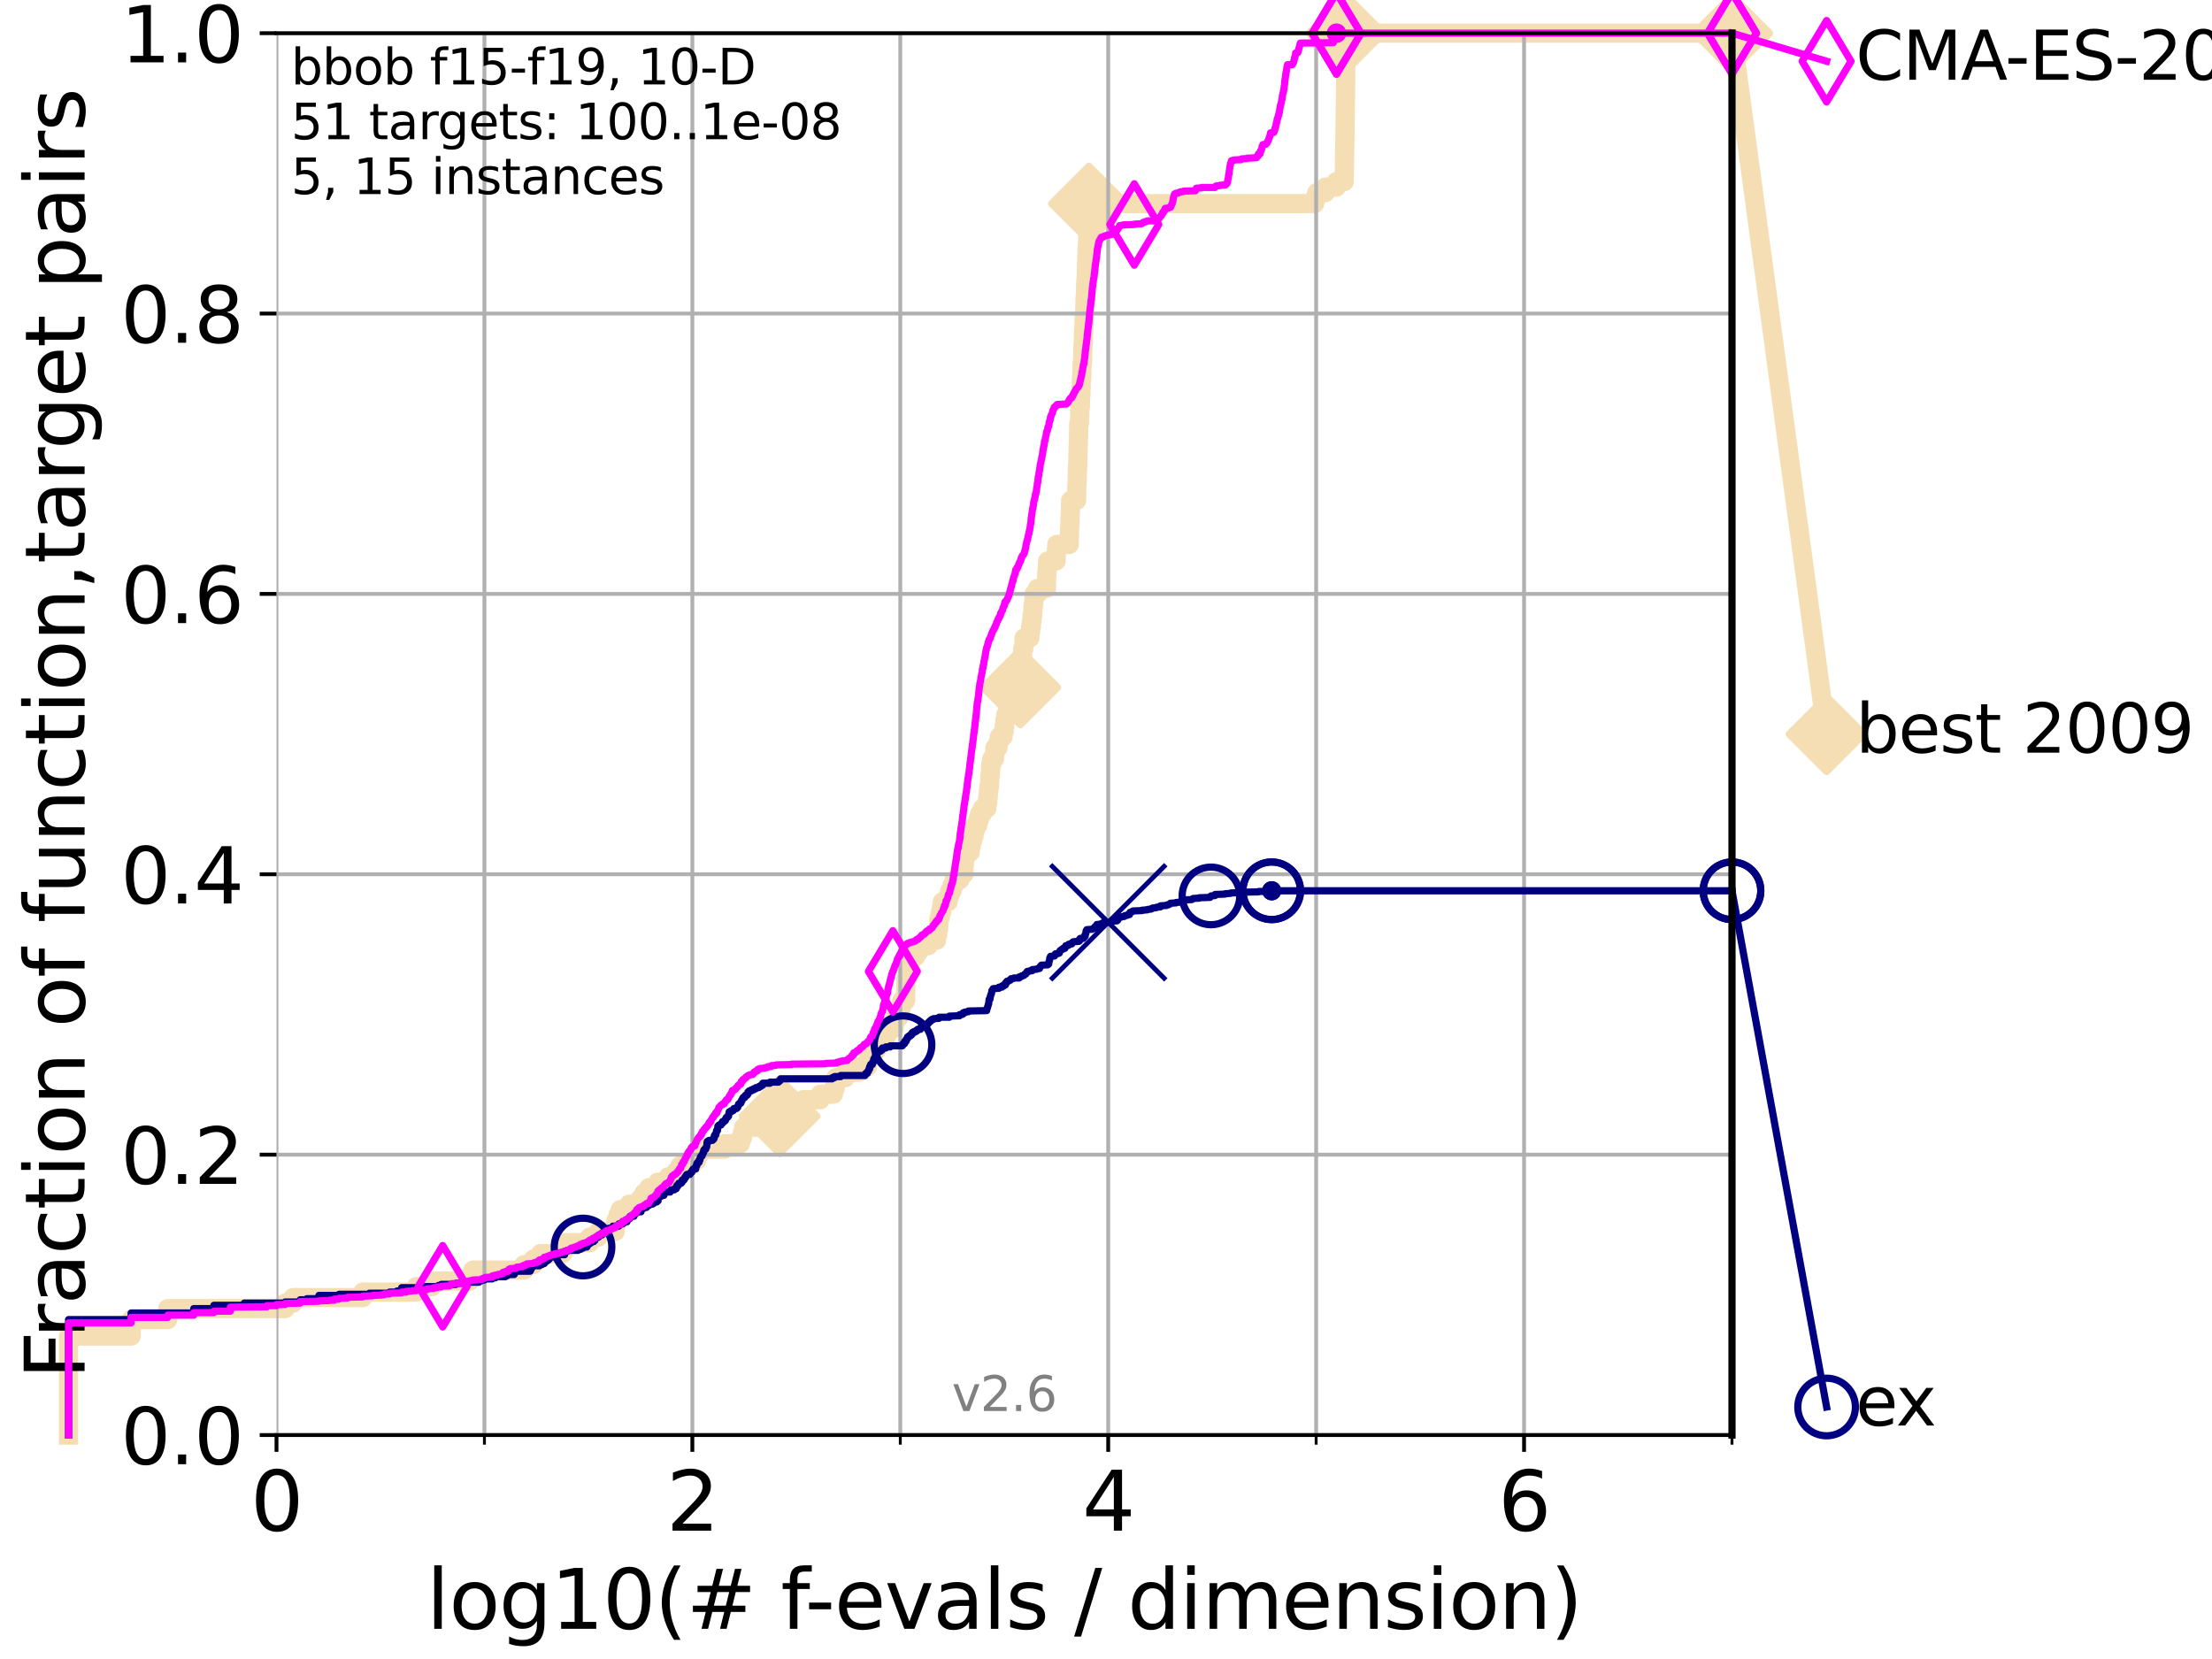 <?xml version="1.0" encoding="utf-8" standalone="no"?>
<!DOCTYPE svg PUBLIC "-//W3C//DTD SVG 1.1//EN"
  "http://www.w3.org/Graphics/SVG/1.1/DTD/svg11.dtd">
<svg xmlns:xlink="http://www.w3.org/1999/xlink" width="460.8pt" height="345.6pt" viewBox="0 0 460.8 345.6" xmlns="http://www.w3.org/2000/svg" version="1.1">
 <defs>
  <style type="text/css">*{stroke-linejoin: round; stroke-linecap: butt}</style>
 </defs>
 <g id="figure_1">
  <g id="patch_1">
   <path d="M 0 345.6 
L 460.8 345.6 
L 460.8 0 
L 0 0 
z
" style="fill: #ffffff"/>
  </g>
  <g id="axes_1">
   <g id="patch_2">
    <path d="M 57.6 298.944 
L 360.806 298.944 
L 360.806 6.912 
L 57.6 6.912 
z
" style="fill: #ffffff"/>
   </g>
   <g id="line2d_1">
    <path d="M 14.285 298.944 
L 14.285 278.33 
L 27.324 278.33 
L 27.324 274.894 
L 34.951 274.894 
L 34.951 272.604 
L 59.393 272.604 
L 59.393 271.459 
L 61.03 271.459 
L 61.03 270.313 
L 75.575 270.313 
L 75.575 269.168 
L 86.712 269.168 
L 86.712 268.023 
L 90.008 268.023 
L 90.008 266.878 
L 97.858 266.878 
L 97.858 265.733 
L 98.51 265.733 
L 98.51 264.587 
L 109.159 264.587 
L 109.159 263.442 
L 111.117 263.442 
L 111.117 262.297 
L 112.589 262.297 
L 112.589 261.152 
L 117.227 261.152 
L 117.227 258.861 
L 122.855 258.861 
L 122.855 257.716 
L 124.642 257.716 
L 124.642 256.571 
L 128.134 256.571 
L 128.134 255.426 
L 128.31 255.426 
L 128.31 254.28 
L 128.744 254.28 
L 128.744 253.135 
L 129.209 253.135 
L 129.209 251.99 
L 131.078 251.99 
L 131.078 250.845 
L 133.357 250.845 
L 133.357 249.699 
L 134.145 249.699 
L 134.145 248.554 
L 135.177 248.554 
L 135.177 247.409 
L 137.031 247.409 
L 137.031 246.264 
L 139.24 246.264 
L 139.24 245.118 
L 140.861 245.118 
L 140.861 243.973 
L 141.654 243.973 
L 141.654 242.828 
L 144.022 242.828 
L 144.022 241.683 
L 145.148 241.683 
L 145.148 240.538 
L 145.626 240.538 
L 145.626 239.392 
L 150.919 239.392 
L 150.919 238.247 
L 154.223 238.247 
L 154.223 237.102 
L 154.661 237.102 
L 154.661 235.957 
L 154.94 235.957 
L 154.94 234.811 
L 159.088 234.811 
L 159.088 233.666 
L 162.399 233.666 
L 162.399 232.521 
L 164.587 232.521 
L 164.587 231.376 
L 166.164 231.376 
L 166.164 230.231 
L 167.422 230.231 
L 167.422 229.085 
L 170.883 229.085 
L 170.883 227.94 
L 173.636 227.94 
L 173.636 226.795 
L 173.964 226.795 
L 173.964 225.65 
L 174.123 225.65 
L 174.123 224.504 
L 176.103 224.504 
L 176.103 223.359 
L 178.94 223.359 
L 178.94 222.214 
L 180.72 222.214 
L 180.72 221.069 
L 180.868 221.069 
L 180.914 218.778 
L 182.595 218.778 
L 182.595 217.633 
L 182.973 217.633 
L 182.973 216.488 
L 184.435 216.488 
L 184.435 215.343 
L 184.919 215.343 
L 184.919 214.197 
L 186.287 214.197 
L 186.287 213.052 
L 186.511 213.052 
L 186.511 211.907 
L 187.263 211.907 
L 187.263 210.762 
L 187.632 210.762 
L 187.632 209.617 
L 187.84 209.617 
L 187.84 208.471 
L 188.658 208.471 
L 188.72 203.89 
L 189.054 203.89 
L 189.127 200.455 
L 189.698 200.455 
L 189.698 199.31 
L 190.736 199.31 
L 190.736 198.164 
L 191.464 198.164 
L 191.464 197.019 
L 193.362 197.019 
L 193.362 195.874 
L 195.101 195.874 
L 195.101 194.729 
L 195.33 194.729 
L 195.33 193.583 
L 195.523 193.583 
L 195.601 191.293 
L 195.825 191.293 
L 195.825 190.148 
L 196.125 190.148 
L 196.125 189.003 
L 196.302 189.003 
L 196.302 187.857 
L 197.519 187.857 
L 197.519 186.712 
L 197.848 186.712 
L 197.848 185.567 
L 198.336 185.567 
L 198.336 184.422 
L 198.79 184.422 
L 198.79 183.276 
L 199.952 183.276 
L 199.952 182.131 
L 200.763 182.131 
L 200.858 179.841 
L 200.935 179.841 
L 200.935 178.696 
L 201.103 178.696 
L 201.103 177.55 
L 202.125 177.55 
L 202.125 176.405 
L 202.313 176.405 
L 202.313 175.26 
L 202.613 175.26 
L 202.613 174.115 
L 202.931 174.115 
L 202.931 172.969 
L 203.181 172.969 
L 203.181 171.824 
L 203.733 171.824 
L 203.733 170.679 
L 204.04 170.679 
L 204.04 169.534 
L 204.667 169.534 
L 204.667 168.389 
L 205.579 168.389 
L 205.579 167.243 
L 205.758 167.243 
L 205.758 166.098 
L 205.881 166.098 
L 205.881 164.953 
L 205.995 164.953 
L 205.995 163.808 
L 206.125 163.808 
L 206.223 161.517 
L 206.321 161.517 
L 206.389 159.227 
L 206.6 159.227 
L 206.6 158.082 
L 207.175 158.082 
L 207.251 155.791 
L 207.904 155.791 
L 207.904 154.646 
L 208.153 154.646 
L 208.153 153.501 
L 208.957 153.501 
L 208.957 152.355 
L 209.196 152.355 
L 209.196 151.21 
L 209.317 151.21 
L 209.317 150.065 
L 209.51 150.065 
L 209.51 148.92 
L 209.903 148.92 
L 209.903 147.774 
L 210.768 147.774 
L 210.768 146.629 
L 211.068 146.629 
L 211.068 145.484 
L 212.276 145.484 
L 212.276 144.339 
L 212.402 144.339 
L 212.402 143.194 
L 212.539 143.194 
L 212.605 140.903 
L 212.682 140.903 
L 212.682 139.758 
L 212.831 139.758 
L 212.853 137.467 
L 212.978 137.467 
L 213.045 135.177 
L 213.266 135.177 
L 213.348 132.887 
L 214.548 132.887 
L 214.548 131.741 
L 214.693 131.741 
L 214.693 130.596 
L 214.856 130.596 
L 214.856 129.451 
L 214.984 129.451 
L 214.984 128.306 
L 215.12 128.306 
L 215.226 126.015 
L 215.329 126.015 
L 215.43 123.725 
L 216.117 123.725 
L 216.117 122.58 
L 217.981 122.58 
L 218.074 119.144 
L 218.145 119.144 
L 218.25 116.853 
L 220.02 116.853 
L 220.059 114.563 
L 220.139 114.563 
L 220.139 113.418 
L 222.742 113.418 
L 222.821 109.982 
L 222.862 109.982 
L 222.965 106.546 
L 222.987 106.546 
L 223.032 104.256 
L 224.268 104.256 
L 224.347 100.82 
L 224.381 100.82 
L 224.452 97.385 
L 224.497 97.385 
L 224.604 92.804 
L 224.638 92.804 
L 224.722 88.223 
L 224.869 88.223 
L 224.97 84.787 
L 225.052 84.787 
L 225.106 82.497 
L 225.169 82.497 
L 225.266 79.061 
L 225.319 79.061 
L 225.423 75.625 
L 225.495 75.625 
L 225.595 72.19 
L 225.646 72.19 
L 225.743 68.754 
L 225.778 68.754 
L 225.88 65.318 
L 225.942 65.318 
L 226.044 61.883 
L 226.097 61.883 
L 226.199 58.447 
L 226.263 58.447 
L 226.335 55.011 
L 226.375 55.011 
L 226.461 51.576 
L 226.524 51.576 
L 226.624 48.14 
L 226.663 48.14 
L 226.76 44.704 
L 226.798 44.704 
L 226.85 42.414 
L 273.869 42.414 
L 273.869 41.269 
L 274.318 41.269 
L 274.318 40.123 
L 276.108 40.123 
L 276.108 38.978 
L 278.387 38.978 
L 278.387 37.833 
L 280.021 37.833 
L 280.119 30.962 
L 280.142 30.962 
L 280.252 21.8 
L 280.272 21.8 
L 280.382 11.493 
L 280.401 11.493 
L 280.449 6.912 
L 360.806 6.912 
L 360.806 6.912 
" style="fill: none; stroke: #f5deb3; stroke-width: 4; stroke-linecap: square"/>
   </g>
   <g id="line2d_2">
    <defs>
     <path id="m89b6c1cffd" d="M -0 7.778 
L 7.778 0 
L 0 -7.778 
L -7.778 -0 
z
" style="stroke: #f5deb3; stroke-width: 1.5; stroke-linejoin: miter"/>
    </defs>
    <g>
     <use xlink:href="#m89b6c1cffd" x="162.399" y="232.521" style="fill: #f5deb3; stroke: #f5deb3; stroke-width: 1.5; stroke-linejoin: miter"/>
     <use xlink:href="#m89b6c1cffd" x="212.539" y="143.194" style="fill: #f5deb3; stroke: #f5deb3; stroke-width: 1.5; stroke-linejoin: miter"/>
     <use xlink:href="#m89b6c1cffd" x="226.85" y="42.414" style="fill: #f5deb3; stroke: #f5deb3; stroke-width: 1.5; stroke-linejoin: miter"/>
     <use xlink:href="#m89b6c1cffd" x="280.449" y="6.912" style="fill: #f5deb3; stroke: #f5deb3; stroke-width: 1.5; stroke-linejoin: miter"/>
     <use xlink:href="#m89b6c1cffd" x="360.806" y="6.912" style="fill: #f5deb3; stroke: #f5deb3; stroke-width: 1.5; stroke-linejoin: miter"/>
    </g>
   </g>
   <g id="line2d_3">
    <path style="fill: none; stroke: #f5deb3; stroke-width: 4; stroke-linecap: square"/>
    <g/>
   </g>
   <g id="line2d_4">
    <path d="M 360.806 6.912 
L 380.515 152.928 
" style="fill: none; stroke: #f5deb3; stroke-width: 4; stroke-linecap: square"/>
    <g>
     <use xlink:href="#m89b6c1cffd" x="360.806" y="6.912" style="fill: #f5deb3; stroke: #f5deb3; stroke-width: 1.5; stroke-linejoin: miter"/>
     <use xlink:href="#m89b6c1cffd" x="380.515" y="152.928" style="fill: #f5deb3; stroke: #f5deb3; stroke-width: 1.5; stroke-linejoin: miter"/>
    </g>
   </g>
   <g id="matplotlib.axis_1">
    <g id="xtick_1">
     <g id="line2d_5">
      <path d="M 57.6 298.944 
L 57.6 6.912 
" clip-path="url(#p4e1dd1a8eb)" style="fill: none; stroke: #b0b0b0; stroke-width: 0.8; stroke-linecap: square"/>
     </g>
     <g id="line2d_6">
      <defs>
       <path id="m86ef99a8d1" d="M 0 0 
L 0 3.5 
" style="stroke: #000000; stroke-width: 0.8"/>
      </defs>
      <g>
       <use xlink:href="#m86ef99a8d1" x="57.6" y="298.944" style="stroke: #000000; stroke-width: 0.8"/>
      </g>
     </g>
     <g id="text_1">
      <!-- 0 -->
      <g transform="translate(52.192 318.861)scale(0.17 -0.17)">
       <defs>
        <path id="DejaVuSans-30" d="M 2034 4250 
Q 1547 4250 1301 3770 
Q 1056 3291 1056 2328 
Q 1056 1369 1301 889 
Q 1547 409 2034 409 
Q 2525 409 2770 889 
Q 3016 1369 3016 2328 
Q 3016 3291 2770 3770 
Q 2525 4250 2034 4250 
z
M 2034 4750 
Q 2819 4750 3233 4129 
Q 3647 3509 3647 2328 
Q 3647 1150 3233 529 
Q 2819 -91 2034 -91 
Q 1250 -91 836 529 
Q 422 1150 422 2328 
Q 422 3509 836 4129 
Q 1250 4750 2034 4750 
z
" transform="scale(0.016)"/>
       </defs>
       <use xlink:href="#DejaVuSans-30"/>
      </g>
     </g>
    </g>
    <g id="xtick_2">
     <g id="line2d_7">
      <path d="M 144.23 298.944 
L 144.23 6.912 
" clip-path="url(#p4e1dd1a8eb)" style="fill: none; stroke: #b0b0b0; stroke-width: 0.8; stroke-linecap: square"/>
     </g>
     <g id="line2d_8">
      <g>
       <use xlink:href="#m86ef99a8d1" x="144.23" y="298.944" style="stroke: #000000; stroke-width: 0.8"/>
      </g>
     </g>
     <g id="text_2">
      <!-- 2 -->
      <g transform="translate(138.822 318.861)scale(0.17 -0.17)">
       <defs>
        <path id="DejaVuSans-32" d="M 1228 531 
L 3431 531 
L 3431 0 
L 469 0 
L 469 531 
Q 828 903 1448 1529 
Q 2069 2156 2228 2338 
Q 2531 2678 2651 2914 
Q 2772 3150 2772 3378 
Q 2772 3750 2511 3984 
Q 2250 4219 1831 4219 
Q 1534 4219 1204 4116 
Q 875 4013 500 3803 
L 500 4441 
Q 881 4594 1212 4672 
Q 1544 4750 1819 4750 
Q 2544 4750 2975 4387 
Q 3406 4025 3406 3419 
Q 3406 3131 3298 2873 
Q 3191 2616 2906 2266 
Q 2828 2175 2409 1742 
Q 1991 1309 1228 531 
z
" transform="scale(0.016)"/>
       </defs>
       <use xlink:href="#DejaVuSans-32"/>
      </g>
     </g>
    </g>
    <g id="xtick_3">
     <g id="line2d_9">
      <path d="M 230.861 298.944 
L 230.861 6.912 
" clip-path="url(#p4e1dd1a8eb)" style="fill: none; stroke: #b0b0b0; stroke-width: 0.8; stroke-linecap: square"/>
     </g>
     <g id="line2d_10">
      <g>
       <use xlink:href="#m86ef99a8d1" x="230.861" y="298.944" style="stroke: #000000; stroke-width: 0.8"/>
      </g>
     </g>
     <g id="text_3">
      <!-- 4 -->
      <g transform="translate(225.453 318.861)scale(0.17 -0.17)">
       <defs>
        <path id="DejaVuSans-34" d="M 2419 4116 
L 825 1625 
L 2419 1625 
L 2419 4116 
z
M 2253 4666 
L 3047 4666 
L 3047 1625 
L 3713 1625 
L 3713 1100 
L 3047 1100 
L 3047 0 
L 2419 0 
L 2419 1100 
L 313 1100 
L 313 1709 
L 2253 4666 
z
" transform="scale(0.016)"/>
       </defs>
       <use xlink:href="#DejaVuSans-34"/>
      </g>
     </g>
    </g>
    <g id="xtick_4">
     <g id="line2d_11">
      <path d="M 317.491 298.944 
L 317.491 6.912 
" clip-path="url(#p4e1dd1a8eb)" style="fill: none; stroke: #b0b0b0; stroke-width: 0.8; stroke-linecap: square"/>
     </g>
     <g id="line2d_12">
      <g>
       <use xlink:href="#m86ef99a8d1" x="317.491" y="298.944" style="stroke: #000000; stroke-width: 0.8"/>
      </g>
     </g>
     <g id="text_4">
      <!-- 6 -->
      <g transform="translate(312.083 318.861)scale(0.17 -0.17)">
       <defs>
        <path id="DejaVuSans-36" d="M 2113 2584 
Q 1688 2584 1439 2293 
Q 1191 2003 1191 1497 
Q 1191 994 1439 701 
Q 1688 409 2113 409 
Q 2538 409 2786 701 
Q 3034 994 3034 1497 
Q 3034 2003 2786 2293 
Q 2538 2584 2113 2584 
z
M 3366 4563 
L 3366 3988 
Q 3128 4100 2886 4159 
Q 2644 4219 2406 4219 
Q 1781 4219 1451 3797 
Q 1122 3375 1075 2522 
Q 1259 2794 1537 2939 
Q 1816 3084 2150 3084 
Q 2853 3084 3261 2657 
Q 3669 2231 3669 1497 
Q 3669 778 3244 343 
Q 2819 -91 2113 -91 
Q 1303 -91 875 529 
Q 447 1150 447 2328 
Q 447 3434 972 4092 
Q 1497 4750 2381 4750 
Q 2619 4750 2861 4703 
Q 3103 4656 3366 4563 
z
" transform="scale(0.016)"/>
       </defs>
       <use xlink:href="#DejaVuSans-36"/>
      </g>
     </g>
    </g>
    <g id="xtick_5">
     <g id="line2d_13">
      <path d="M 100.915 298.944 
L 100.915 6.912 
" clip-path="url(#p4e1dd1a8eb)" style="fill: none; stroke: #b0b0b0; stroke-width: 0.8; stroke-linecap: square"/>
     </g>
     <g id="line2d_14">
      <defs>
       <path id="me8b6b7977e" d="M 0 0 
L 0 2 
" style="stroke: #000000; stroke-width: 0.6"/>
      </defs>
      <g>
       <use xlink:href="#me8b6b7977e" x="100.915" y="298.944" style="stroke: #000000; stroke-width: 0.6"/>
      </g>
     </g>
    </g>
    <g id="xtick_6">
     <g id="line2d_15">
      <path d="M 187.546 298.944 
L 187.546 6.912 
" clip-path="url(#p4e1dd1a8eb)" style="fill: none; stroke: #b0b0b0; stroke-width: 0.8; stroke-linecap: square"/>
     </g>
     <g id="line2d_16">
      <g>
       <use xlink:href="#me8b6b7977e" x="187.546" y="298.944" style="stroke: #000000; stroke-width: 0.6"/>
      </g>
     </g>
    </g>
    <g id="xtick_7">
     <g id="line2d_17">
      <path d="M 274.176 298.944 
L 274.176 6.912 
" clip-path="url(#p4e1dd1a8eb)" style="fill: none; stroke: #b0b0b0; stroke-width: 0.8; stroke-linecap: square"/>
     </g>
     <g id="line2d_18">
      <g>
       <use xlink:href="#me8b6b7977e" x="274.176" y="298.944" style="stroke: #000000; stroke-width: 0.6"/>
      </g>
     </g>
    </g>
    <g id="xtick_8">
     <g id="line2d_19">
      <path d="M 360.806 298.944 
L 360.806 6.912 
" clip-path="url(#p4e1dd1a8eb)" style="fill: none; stroke: #b0b0b0; stroke-width: 0.8; stroke-linecap: square"/>
     </g>
     <g id="line2d_20">
      <g>
       <use xlink:href="#me8b6b7977e" x="360.806" y="298.944" style="stroke: #000000; stroke-width: 0.6"/>
      </g>
     </g>
    </g>
    <g id="text_5">
     <!-- log10(# f-evals / dimension) -->
     <g transform="translate(88.823 339.314)scale(0.17 -0.17)">
      <defs>
       <path id="DejaVuSans-6c" d="M 603 4863 
L 1178 4863 
L 1178 0 
L 603 0 
L 603 4863 
z
" transform="scale(0.016)"/>
       <path id="DejaVuSans-6f" d="M 1959 3097 
Q 1497 3097 1228 2736 
Q 959 2375 959 1747 
Q 959 1119 1226 758 
Q 1494 397 1959 397 
Q 2419 397 2687 759 
Q 2956 1122 2956 1747 
Q 2956 2369 2687 2733 
Q 2419 3097 1959 3097 
z
M 1959 3584 
Q 2709 3584 3137 3096 
Q 3566 2609 3566 1747 
Q 3566 888 3137 398 
Q 2709 -91 1959 -91 
Q 1206 -91 779 398 
Q 353 888 353 1747 
Q 353 2609 779 3096 
Q 1206 3584 1959 3584 
z
" transform="scale(0.016)"/>
       <path id="DejaVuSans-67" d="M 2906 1791 
Q 2906 2416 2648 2759 
Q 2391 3103 1925 3103 
Q 1463 3103 1205 2759 
Q 947 2416 947 1791 
Q 947 1169 1205 825 
Q 1463 481 1925 481 
Q 2391 481 2648 825 
Q 2906 1169 2906 1791 
z
M 3481 434 
Q 3481 -459 3084 -895 
Q 2688 -1331 1869 -1331 
Q 1566 -1331 1297 -1286 
Q 1028 -1241 775 -1147 
L 775 -588 
Q 1028 -725 1275 -790 
Q 1522 -856 1778 -856 
Q 2344 -856 2625 -561 
Q 2906 -266 2906 331 
L 2906 616 
Q 2728 306 2450 153 
Q 2172 0 1784 0 
Q 1141 0 747 490 
Q 353 981 353 1791 
Q 353 2603 747 3093 
Q 1141 3584 1784 3584 
Q 2172 3584 2450 3431 
Q 2728 3278 2906 2969 
L 2906 3500 
L 3481 3500 
L 3481 434 
z
" transform="scale(0.016)"/>
       <path id="DejaVuSans-31" d="M 794 531 
L 1825 531 
L 1825 4091 
L 703 3866 
L 703 4441 
L 1819 4666 
L 2450 4666 
L 2450 531 
L 3481 531 
L 3481 0 
L 794 0 
L 794 531 
z
" transform="scale(0.016)"/>
       <path id="DejaVuSans-28" d="M 1984 4856 
Q 1566 4138 1362 3434 
Q 1159 2731 1159 2009 
Q 1159 1288 1364 580 
Q 1569 -128 1984 -844 
L 1484 -844 
Q 1016 -109 783 600 
Q 550 1309 550 2009 
Q 550 2706 781 3412 
Q 1013 4119 1484 4856 
L 1984 4856 
z
" transform="scale(0.016)"/>
       <path id="DejaVuSans-23" d="M 3272 2816 
L 2363 2816 
L 2100 1772 
L 3016 1772 
L 3272 2816 
z
M 2803 4594 
L 2478 3297 
L 3391 3297 
L 3719 4594 
L 4219 4594 
L 3897 3297 
L 4872 3297 
L 4872 2816 
L 3775 2816 
L 3519 1772 
L 4513 1772 
L 4513 1294 
L 3397 1294 
L 3072 0 
L 2572 0 
L 2894 1294 
L 1978 1294 
L 1656 0 
L 1153 0 
L 1478 1294 
L 494 1294 
L 494 1772 
L 1594 1772 
L 1856 2816 
L 850 2816 
L 850 3297 
L 1978 3297 
L 2297 4594 
L 2803 4594 
z
" transform="scale(0.016)"/>
       <path id="DejaVuSans-20" transform="scale(0.016)"/>
       <path id="DejaVuSans-66" d="M 2375 4863 
L 2375 4384 
L 1825 4384 
Q 1516 4384 1395 4259 
Q 1275 4134 1275 3809 
L 1275 3500 
L 2222 3500 
L 2222 3053 
L 1275 3053 
L 1275 0 
L 697 0 
L 697 3053 
L 147 3053 
L 147 3500 
L 697 3500 
L 697 3744 
Q 697 4328 969 4595 
Q 1241 4863 1831 4863 
L 2375 4863 
z
" transform="scale(0.016)"/>
       <path id="DejaVuSans-2d" d="M 313 2009 
L 1997 2009 
L 1997 1497 
L 313 1497 
L 313 2009 
z
" transform="scale(0.016)"/>
       <path id="DejaVuSans-65" d="M 3597 1894 
L 3597 1613 
L 953 1613 
Q 991 1019 1311 708 
Q 1631 397 2203 397 
Q 2534 397 2845 478 
Q 3156 559 3463 722 
L 3463 178 
Q 3153 47 2828 -22 
Q 2503 -91 2169 -91 
Q 1331 -91 842 396 
Q 353 884 353 1716 
Q 353 2575 817 3079 
Q 1281 3584 2069 3584 
Q 2775 3584 3186 3129 
Q 3597 2675 3597 1894 
z
M 3022 2063 
Q 3016 2534 2758 2815 
Q 2500 3097 2075 3097 
Q 1594 3097 1305 2825 
Q 1016 2553 972 2059 
L 3022 2063 
z
" transform="scale(0.016)"/>
       <path id="DejaVuSans-76" d="M 191 3500 
L 800 3500 
L 1894 563 
L 2988 3500 
L 3597 3500 
L 2284 0 
L 1503 0 
L 191 3500 
z
" transform="scale(0.016)"/>
       <path id="DejaVuSans-61" d="M 2194 1759 
Q 1497 1759 1228 1600 
Q 959 1441 959 1056 
Q 959 750 1161 570 
Q 1363 391 1709 391 
Q 2188 391 2477 730 
Q 2766 1069 2766 1631 
L 2766 1759 
L 2194 1759 
z
M 3341 1997 
L 3341 0 
L 2766 0 
L 2766 531 
Q 2569 213 2275 61 
Q 1981 -91 1556 -91 
Q 1019 -91 701 211 
Q 384 513 384 1019 
Q 384 1609 779 1909 
Q 1175 2209 1959 2209 
L 2766 2209 
L 2766 2266 
Q 2766 2663 2505 2880 
Q 2244 3097 1772 3097 
Q 1472 3097 1187 3025 
Q 903 2953 641 2809 
L 641 3341 
Q 956 3463 1253 3523 
Q 1550 3584 1831 3584 
Q 2591 3584 2966 3190 
Q 3341 2797 3341 1997 
z
" transform="scale(0.016)"/>
       <path id="DejaVuSans-73" d="M 2834 3397 
L 2834 2853 
Q 2591 2978 2328 3040 
Q 2066 3103 1784 3103 
Q 1356 3103 1142 2972 
Q 928 2841 928 2578 
Q 928 2378 1081 2264 
Q 1234 2150 1697 2047 
L 1894 2003 
Q 2506 1872 2764 1633 
Q 3022 1394 3022 966 
Q 3022 478 2636 193 
Q 2250 -91 1575 -91 
Q 1294 -91 989 -36 
Q 684 19 347 128 
L 347 722 
Q 666 556 975 473 
Q 1284 391 1588 391 
Q 1994 391 2212 530 
Q 2431 669 2431 922 
Q 2431 1156 2273 1281 
Q 2116 1406 1581 1522 
L 1381 1569 
Q 847 1681 609 1914 
Q 372 2147 372 2553 
Q 372 3047 722 3315 
Q 1072 3584 1716 3584 
Q 2034 3584 2315 3537 
Q 2597 3491 2834 3397 
z
" transform="scale(0.016)"/>
       <path id="DejaVuSans-2f" d="M 1625 4666 
L 2156 4666 
L 531 -594 
L 0 -594 
L 1625 4666 
z
" transform="scale(0.016)"/>
       <path id="DejaVuSans-64" d="M 2906 2969 
L 2906 4863 
L 3481 4863 
L 3481 0 
L 2906 0 
L 2906 525 
Q 2725 213 2448 61 
Q 2172 -91 1784 -91 
Q 1150 -91 751 415 
Q 353 922 353 1747 
Q 353 2572 751 3078 
Q 1150 3584 1784 3584 
Q 2172 3584 2448 3432 
Q 2725 3281 2906 2969 
z
M 947 1747 
Q 947 1113 1208 752 
Q 1469 391 1925 391 
Q 2381 391 2643 752 
Q 2906 1113 2906 1747 
Q 2906 2381 2643 2742 
Q 2381 3103 1925 3103 
Q 1469 3103 1208 2742 
Q 947 2381 947 1747 
z
" transform="scale(0.016)"/>
       <path id="DejaVuSans-69" d="M 603 3500 
L 1178 3500 
L 1178 0 
L 603 0 
L 603 3500 
z
M 603 4863 
L 1178 4863 
L 1178 4134 
L 603 4134 
L 603 4863 
z
" transform="scale(0.016)"/>
       <path id="DejaVuSans-6d" d="M 3328 2828 
Q 3544 3216 3844 3400 
Q 4144 3584 4550 3584 
Q 5097 3584 5394 3201 
Q 5691 2819 5691 2113 
L 5691 0 
L 5113 0 
L 5113 2094 
Q 5113 2597 4934 2840 
Q 4756 3084 4391 3084 
Q 3944 3084 3684 2787 
Q 3425 2491 3425 1978 
L 3425 0 
L 2847 0 
L 2847 2094 
Q 2847 2600 2669 2842 
Q 2491 3084 2119 3084 
Q 1678 3084 1418 2786 
Q 1159 2488 1159 1978 
L 1159 0 
L 581 0 
L 581 3500 
L 1159 3500 
L 1159 2956 
Q 1356 3278 1631 3431 
Q 1906 3584 2284 3584 
Q 2666 3584 2933 3390 
Q 3200 3197 3328 2828 
z
" transform="scale(0.016)"/>
       <path id="DejaVuSans-6e" d="M 3513 2113 
L 3513 0 
L 2938 0 
L 2938 2094 
Q 2938 2591 2744 2837 
Q 2550 3084 2163 3084 
Q 1697 3084 1428 2787 
Q 1159 2491 1159 1978 
L 1159 0 
L 581 0 
L 581 3500 
L 1159 3500 
L 1159 2956 
Q 1366 3272 1645 3428 
Q 1925 3584 2291 3584 
Q 2894 3584 3203 3211 
Q 3513 2838 3513 2113 
z
" transform="scale(0.016)"/>
       <path id="DejaVuSans-29" d="M 513 4856 
L 1013 4856 
Q 1481 4119 1714 3412 
Q 1947 2706 1947 2009 
Q 1947 1309 1714 600 
Q 1481 -109 1013 -844 
L 513 -844 
Q 928 -128 1133 580 
Q 1338 1288 1338 2009 
Q 1338 2731 1133 3434 
Q 928 4138 513 4856 
z
" transform="scale(0.016)"/>
      </defs>
      <use xlink:href="#DejaVuSans-6c"/>
      <use xlink:href="#DejaVuSans-6f" x="27.783"/>
      <use xlink:href="#DejaVuSans-67" x="88.965"/>
      <use xlink:href="#DejaVuSans-31" x="152.441"/>
      <use xlink:href="#DejaVuSans-30" x="216.064"/>
      <use xlink:href="#DejaVuSans-28" x="279.688"/>
      <use xlink:href="#DejaVuSans-23" x="318.701"/>
      <use xlink:href="#DejaVuSans-20" x="402.49"/>
      <use xlink:href="#DejaVuSans-66" x="434.277"/>
      <use xlink:href="#DejaVuSans-2d" x="463.982"/>
      <use xlink:href="#DejaVuSans-65" x="500.066"/>
      <use xlink:href="#DejaVuSans-76" x="561.59"/>
      <use xlink:href="#DejaVuSans-61" x="620.77"/>
      <use xlink:href="#DejaVuSans-6c" x="682.049"/>
      <use xlink:href="#DejaVuSans-73" x="709.832"/>
      <use xlink:href="#DejaVuSans-20" x="761.932"/>
      <use xlink:href="#DejaVuSans-2f" x="793.719"/>
      <use xlink:href="#DejaVuSans-20" x="827.41"/>
      <use xlink:href="#DejaVuSans-64" x="859.197"/>
      <use xlink:href="#DejaVuSans-69" x="922.674"/>
      <use xlink:href="#DejaVuSans-6d" x="950.457"/>
      <use xlink:href="#DejaVuSans-65" x="1047.869"/>
      <use xlink:href="#DejaVuSans-6e" x="1109.393"/>
      <use xlink:href="#DejaVuSans-73" x="1172.771"/>
      <use xlink:href="#DejaVuSans-69" x="1224.871"/>
      <use xlink:href="#DejaVuSans-6f" x="1252.654"/>
      <use xlink:href="#DejaVuSans-6e" x="1313.836"/>
      <use xlink:href="#DejaVuSans-29" x="1377.215"/>
     </g>
    </g>
   </g>
   <g id="matplotlib.axis_2">
    <g id="ytick_1">
     <g id="line2d_21">
      <path d="M 57.6 298.944 
L 360.806 298.944 
" clip-path="url(#p4e1dd1a8eb)" style="fill: none; stroke: #b0b0b0; stroke-width: 0.8; stroke-linecap: square"/>
     </g>
     <g id="line2d_22">
      <defs>
       <path id="m6ebd1dad79" d="M 0 0 
L -3.5 0 
" style="stroke: #000000; stroke-width: 0.8"/>
      </defs>
      <g>
       <use xlink:href="#m6ebd1dad79" x="57.6" y="298.944" style="stroke: #000000; stroke-width: 0.8"/>
      </g>
     </g>
     <g id="text_6">
      <!-- 0.0 -->
      <g transform="translate(25.155 305.023)scale(0.16 -0.16)">
       <defs>
        <path id="DejaVuSans-2e" d="M 684 794 
L 1344 794 
L 1344 0 
L 684 0 
L 684 794 
z
" transform="scale(0.016)"/>
       </defs>
       <use xlink:href="#DejaVuSans-30"/>
       <use xlink:href="#DejaVuSans-2e" x="63.623"/>
       <use xlink:href="#DejaVuSans-30" x="95.41"/>
      </g>
     </g>
    </g>
    <g id="ytick_2">
     <g id="line2d_23">
      <path d="M 57.6 240.538 
L 360.806 240.538 
" clip-path="url(#p4e1dd1a8eb)" style="fill: none; stroke: #b0b0b0; stroke-width: 0.8; stroke-linecap: square"/>
     </g>
     <g id="line2d_24">
      <g>
       <use xlink:href="#m6ebd1dad79" x="57.6" y="240.538" style="stroke: #000000; stroke-width: 0.8"/>
      </g>
     </g>
     <g id="text_7">
      <!-- 0.2 -->
      <g transform="translate(25.155 246.616)scale(0.16 -0.16)">
       <use xlink:href="#DejaVuSans-30"/>
       <use xlink:href="#DejaVuSans-2e" x="63.623"/>
       <use xlink:href="#DejaVuSans-32" x="95.41"/>
      </g>
     </g>
    </g>
    <g id="ytick_3">
     <g id="line2d_25">
      <path d="M 57.6 182.131 
L 360.806 182.131 
" clip-path="url(#p4e1dd1a8eb)" style="fill: none; stroke: #b0b0b0; stroke-width: 0.8; stroke-linecap: square"/>
     </g>
     <g id="line2d_26">
      <g>
       <use xlink:href="#m6ebd1dad79" x="57.6" y="182.131" style="stroke: #000000; stroke-width: 0.8"/>
      </g>
     </g>
     <g id="text_8">
      <!-- 0.4 -->
      <g transform="translate(25.155 188.21)scale(0.16 -0.16)">
       <use xlink:href="#DejaVuSans-30"/>
       <use xlink:href="#DejaVuSans-2e" x="63.623"/>
       <use xlink:href="#DejaVuSans-34" x="95.41"/>
      </g>
     </g>
    </g>
    <g id="ytick_4">
     <g id="line2d_27">
      <path d="M 57.6 123.725 
L 360.806 123.725 
" clip-path="url(#p4e1dd1a8eb)" style="fill: none; stroke: #b0b0b0; stroke-width: 0.8; stroke-linecap: square"/>
     </g>
     <g id="line2d_28">
      <g>
       <use xlink:href="#m6ebd1dad79" x="57.6" y="123.725" style="stroke: #000000; stroke-width: 0.8"/>
      </g>
     </g>
     <g id="text_9">
      <!-- 0.6 -->
      <g transform="translate(25.155 129.804)scale(0.16 -0.16)">
       <use xlink:href="#DejaVuSans-30"/>
       <use xlink:href="#DejaVuSans-2e" x="63.623"/>
       <use xlink:href="#DejaVuSans-36" x="95.41"/>
      </g>
     </g>
    </g>
    <g id="ytick_5">
     <g id="line2d_29">
      <path d="M 57.6 65.318 
L 360.806 65.318 
" clip-path="url(#p4e1dd1a8eb)" style="fill: none; stroke: #b0b0b0; stroke-width: 0.8; stroke-linecap: square"/>
     </g>
     <g id="line2d_30">
      <g>
       <use xlink:href="#m6ebd1dad79" x="57.6" y="65.318" style="stroke: #000000; stroke-width: 0.8"/>
      </g>
     </g>
     <g id="text_10">
      <!-- 0.8 -->
      <g transform="translate(25.155 71.397)scale(0.16 -0.16)">
       <defs>
        <path id="DejaVuSans-38" d="M 2034 2216 
Q 1584 2216 1326 1975 
Q 1069 1734 1069 1313 
Q 1069 891 1326 650 
Q 1584 409 2034 409 
Q 2484 409 2743 651 
Q 3003 894 3003 1313 
Q 3003 1734 2745 1975 
Q 2488 2216 2034 2216 
z
M 1403 2484 
Q 997 2584 770 2862 
Q 544 3141 544 3541 
Q 544 4100 942 4425 
Q 1341 4750 2034 4750 
Q 2731 4750 3128 4425 
Q 3525 4100 3525 3541 
Q 3525 3141 3298 2862 
Q 3072 2584 2669 2484 
Q 3125 2378 3379 2068 
Q 3634 1759 3634 1313 
Q 3634 634 3220 271 
Q 2806 -91 2034 -91 
Q 1263 -91 848 271 
Q 434 634 434 1313 
Q 434 1759 690 2068 
Q 947 2378 1403 2484 
z
M 1172 3481 
Q 1172 3119 1398 2916 
Q 1625 2713 2034 2713 
Q 2441 2713 2670 2916 
Q 2900 3119 2900 3481 
Q 2900 3844 2670 4047 
Q 2441 4250 2034 4250 
Q 1625 4250 1398 4047 
Q 1172 3844 1172 3481 
z
" transform="scale(0.016)"/>
       </defs>
       <use xlink:href="#DejaVuSans-30"/>
       <use xlink:href="#DejaVuSans-2e" x="63.623"/>
       <use xlink:href="#DejaVuSans-38" x="95.41"/>
      </g>
     </g>
    </g>
    <g id="ytick_6">
     <g id="line2d_31">
      <path d="M 57.6 6.912 
L 360.806 6.912 
" clip-path="url(#p4e1dd1a8eb)" style="fill: none; stroke: #b0b0b0; stroke-width: 0.8; stroke-linecap: square"/>
     </g>
     <g id="line2d_32">
      <g>
       <use xlink:href="#m6ebd1dad79" x="57.6" y="6.912" style="stroke: #000000; stroke-width: 0.8"/>
      </g>
     </g>
     <g id="text_11">
      <!-- 1.0 -->
      <g transform="translate(25.155 12.991)scale(0.16 -0.16)">
       <use xlink:href="#DejaVuSans-31"/>
       <use xlink:href="#DejaVuSans-2e" x="63.623"/>
       <use xlink:href="#DejaVuSans-30" x="95.41"/>
      </g>
     </g>
    </g>
    <g id="text_12">
     <!-- Fraction of function,target pairs -->
     <g transform="translate(17.62 287.313)rotate(-90)scale(0.17 -0.17)">
      <defs>
       <path id="DejaVuSans-46" d="M 628 4666 
L 3309 4666 
L 3309 4134 
L 1259 4134 
L 1259 2759 
L 3109 2759 
L 3109 2228 
L 1259 2228 
L 1259 0 
L 628 0 
L 628 4666 
z
" transform="scale(0.016)"/>
       <path id="DejaVuSans-72" d="M 2631 2963 
Q 2534 3019 2420 3045 
Q 2306 3072 2169 3072 
Q 1681 3072 1420 2755 
Q 1159 2438 1159 1844 
L 1159 0 
L 581 0 
L 581 3500 
L 1159 3500 
L 1159 2956 
Q 1341 3275 1631 3429 
Q 1922 3584 2338 3584 
Q 2397 3584 2469 3576 
Q 2541 3569 2628 3553 
L 2631 2963 
z
" transform="scale(0.016)"/>
       <path id="DejaVuSans-63" d="M 3122 3366 
L 3122 2828 
Q 2878 2963 2633 3030 
Q 2388 3097 2138 3097 
Q 1578 3097 1268 2742 
Q 959 2388 959 1747 
Q 959 1106 1268 751 
Q 1578 397 2138 397 
Q 2388 397 2633 464 
Q 2878 531 3122 666 
L 3122 134 
Q 2881 22 2623 -34 
Q 2366 -91 2075 -91 
Q 1284 -91 818 406 
Q 353 903 353 1747 
Q 353 2603 823 3093 
Q 1294 3584 2113 3584 
Q 2378 3584 2631 3529 
Q 2884 3475 3122 3366 
z
" transform="scale(0.016)"/>
       <path id="DejaVuSans-74" d="M 1172 4494 
L 1172 3500 
L 2356 3500 
L 2356 3053 
L 1172 3053 
L 1172 1153 
Q 1172 725 1289 603 
Q 1406 481 1766 481 
L 2356 481 
L 2356 0 
L 1766 0 
Q 1100 0 847 248 
Q 594 497 594 1153 
L 594 3053 
L 172 3053 
L 172 3500 
L 594 3500 
L 594 4494 
L 1172 4494 
z
" transform="scale(0.016)"/>
       <path id="DejaVuSans-75" d="M 544 1381 
L 544 3500 
L 1119 3500 
L 1119 1403 
Q 1119 906 1312 657 
Q 1506 409 1894 409 
Q 2359 409 2629 706 
Q 2900 1003 2900 1516 
L 2900 3500 
L 3475 3500 
L 3475 0 
L 2900 0 
L 2900 538 
Q 2691 219 2414 64 
Q 2138 -91 1772 -91 
Q 1169 -91 856 284 
Q 544 659 544 1381 
z
M 1991 3584 
L 1991 3584 
z
" transform="scale(0.016)"/>
       <path id="DejaVuSans-2c" d="M 750 794 
L 1409 794 
L 1409 256 
L 897 -744 
L 494 -744 
L 750 256 
L 750 794 
z
" transform="scale(0.016)"/>
       <path id="DejaVuSans-70" d="M 1159 525 
L 1159 -1331 
L 581 -1331 
L 581 3500 
L 1159 3500 
L 1159 2969 
Q 1341 3281 1617 3432 
Q 1894 3584 2278 3584 
Q 2916 3584 3314 3078 
Q 3713 2572 3713 1747 
Q 3713 922 3314 415 
Q 2916 -91 2278 -91 
Q 1894 -91 1617 61 
Q 1341 213 1159 525 
z
M 3116 1747 
Q 3116 2381 2855 2742 
Q 2594 3103 2138 3103 
Q 1681 3103 1420 2742 
Q 1159 2381 1159 1747 
Q 1159 1113 1420 752 
Q 1681 391 2138 391 
Q 2594 391 2855 752 
Q 3116 1113 3116 1747 
z
" transform="scale(0.016)"/>
      </defs>
      <use xlink:href="#DejaVuSans-46"/>
      <use xlink:href="#DejaVuSans-72" x="50.27"/>
      <use xlink:href="#DejaVuSans-61" x="91.383"/>
      <use xlink:href="#DejaVuSans-63" x="152.662"/>
      <use xlink:href="#DejaVuSans-74" x="207.643"/>
      <use xlink:href="#DejaVuSans-69" x="246.852"/>
      <use xlink:href="#DejaVuSans-6f" x="274.635"/>
      <use xlink:href="#DejaVuSans-6e" x="335.816"/>
      <use xlink:href="#DejaVuSans-20" x="399.195"/>
      <use xlink:href="#DejaVuSans-6f" x="430.982"/>
      <use xlink:href="#DejaVuSans-66" x="492.164"/>
      <use xlink:href="#DejaVuSans-20" x="527.369"/>
      <use xlink:href="#DejaVuSans-66" x="559.156"/>
      <use xlink:href="#DejaVuSans-75" x="594.361"/>
      <use xlink:href="#DejaVuSans-6e" x="657.74"/>
      <use xlink:href="#DejaVuSans-63" x="721.119"/>
      <use xlink:href="#DejaVuSans-74" x="776.1"/>
      <use xlink:href="#DejaVuSans-69" x="815.309"/>
      <use xlink:href="#DejaVuSans-6f" x="843.092"/>
      <use xlink:href="#DejaVuSans-6e" x="904.273"/>
      <use xlink:href="#DejaVuSans-2c" x="967.652"/>
      <use xlink:href="#DejaVuSans-74" x="999.439"/>
      <use xlink:href="#DejaVuSans-61" x="1038.648"/>
      <use xlink:href="#DejaVuSans-72" x="1099.928"/>
      <use xlink:href="#DejaVuSans-67" x="1139.291"/>
      <use xlink:href="#DejaVuSans-65" x="1202.768"/>
      <use xlink:href="#DejaVuSans-74" x="1264.291"/>
      <use xlink:href="#DejaVuSans-20" x="1303.5"/>
      <use xlink:href="#DejaVuSans-70" x="1335.287"/>
      <use xlink:href="#DejaVuSans-61" x="1398.764"/>
      <use xlink:href="#DejaVuSans-69" x="1460.043"/>
      <use xlink:href="#DejaVuSans-72" x="1487.826"/>
      <use xlink:href="#DejaVuSans-73" x="1528.939"/>
     </g>
    </g>
   </g>
   <g id="line2d_33">
    <defs>
     <path id="m5705824f9a" d="M 0 1.5 
C 0.398 1.5 0.779 1.342 1.061 1.061 
C 1.342 0.779 1.5 0.398 1.5 0 
C 1.5 -0.398 1.342 -0.779 1.061 -1.061 
C 0.779 -1.342 0.398 -1.5 0 -1.5 
C -0.398 -1.5 -0.779 -1.342 -1.061 -1.061 
C -1.342 -0.779 -1.5 -0.398 -1.5 0 
C -1.5 0.398 -1.342 0.779 -1.061 1.061 
C -0.779 1.342 -0.398 1.5 0 1.5 
z
" style="stroke: #f5deb3"/>
    </defs>
    <g>
     <use xlink:href="#m5705824f9a" x="280.449" y="6.912" style="fill: #f5deb3; stroke: #f5deb3"/>
     <use xlink:href="#m5705824f9a" x="280.449" y="6.912" style="fill: #f5deb3; stroke: #f5deb3"/>
    </g>
   </g>
   <g id="line2d_34">
    <defs>
     <path id="ma3bba3a0c3" d="M 0 1.5 
C 0.398 1.5 0.779 1.342 1.061 1.061 
C 1.342 0.779 1.5 0.398 1.5 0 
C 1.5 -0.398 1.342 -0.779 1.061 -1.061 
C 0.779 -1.342 0.398 -1.5 0 -1.5 
C -0.398 -1.5 -0.779 -1.342 -1.061 -1.061 
C -1.342 -0.779 -1.5 -0.398 -1.5 0 
C -1.5 0.398 -1.342 0.779 -1.061 1.061 
C -0.779 1.342 -0.398 1.5 0 1.5 
z
" style="stroke: #000080"/>
    </defs>
    <g>
     <use xlink:href="#ma3bba3a0c3" x="264.916" y="185.567" style="fill: #000080; stroke: #000080"/>
     <use xlink:href="#ma3bba3a0c3" x="264.916" y="185.567" style="fill: #000080; stroke: #000080"/>
    </g>
   </g>
   <g id="line2d_35">
    <path d="M 14.285 298.944 
L 14.285 274.894 
L 27.324 274.894 
L 27.324 273.52 
L 40.363 273.52 
L 40.363 272.604 
L 44.561 272.604 
L 44.561 271.917 
L 50.89 271.917 
L 50.89 271.459 
L 59.393 271.459 
L 59.393 271.23 
L 62.535 271.23 
L 62.535 270.772 
L 63.93 270.772 
L 63.93 270.542 
L 66.441 270.542 
L 66.441 269.855 
L 70.639 269.855 
L 70.639 269.626 
L 76.969 269.626 
L 76.969 269.397 
L 81.166 269.397 
L 81.166 269.168 
L 82.713 269.168 
L 82.713 268.939 
L 83.678 268.939 
L 83.678 268.252 
L 87.496 268.252 
L 87.496 268.023 
L 91.306 268.023 
L 91.306 267.794 
L 91.923 267.794 
L 91.923 267.565 
L 94.995 267.565 
L 94.995 267.336 
L 97.41 267.336 
L 97.41 267.107 
L 99.751 267.107 
L 99.751 266.878 
L 100.147 266.878 
L 100.147 266.649 
L 100.915 266.649 
L 100.915 266.42 
L 102.536 266.42 
L 102.536 266.191 
L 103.214 266.191 
L 103.214 265.962 
L 105.263 265.962 
L 105.263 265.733 
L 105.705 265.733 
L 105.705 265.503 
L 107.11 265.503 
L 107.11 265.274 
L 107.245 265.274 
L 107.245 265.045 
L 107.379 265.045 
L 107.379 264.816 
L 110.449 264.816 
L 110.449 264.587 
L 110.562 264.587 
L 110.562 264.358 
L 110.675 264.358 
L 110.675 264.129 
L 110.786 264.129 
L 110.786 263.9 
L 111.007 263.9 
L 111.007 263.671 
L 112.386 263.671 
L 112.386 263.442 
L 112.89 263.442 
L 112.89 263.213 
L 113.381 263.213 
L 113.478 262.755 
L 113.86 262.755 
L 113.86 262.526 
L 114.234 262.526 
L 114.234 262.297 
L 114.419 262.297 
L 114.419 261.839 
L 115.918 261.839 
L 115.918 261.61 
L 116.086 261.61 
L 116.086 261.381 
L 117.618 261.381 
L 117.695 260.694 
L 118.152 260.694 
L 118.152 260.464 
L 120.418 260.464 
L 120.418 260.235 
L 121.009 260.235 
L 121.009 260.006 
L 121.456 260.006 
L 121.456 259.777 
L 122.259 259.777 
L 122.259 259.548 
L 122.38 259.548 
L 122.38 259.09 
L 122.855 259.09 
L 122.855 258.861 
L 123.203 258.861 
L 123.203 258.632 
L 123.714 258.632 
L 123.714 258.403 
L 123.936 258.403 
L 124.047 257.945 
L 124.211 257.945 
L 124.211 257.716 
L 124.695 257.716 
L 124.748 257.258 
L 125.425 257.258 
L 125.476 256.8 
L 126.078 256.8 
L 126.078 256.571 
L 126.709 256.571 
L 126.804 255.884 
L 127.504 255.884 
L 127.504 255.655 
L 127.686 255.655 
L 127.686 255.426 
L 128.914 255.426 
L 128.914 254.967 
L 129.704 254.967 
L 129.704 254.738 
L 130.027 254.738 
L 130.027 254.509 
L 130.618 254.509 
L 130.696 254.051 
L 130.888 254.051 
L 130.888 253.822 
L 131.229 253.822 
L 131.266 253.364 
L 132.073 253.364 
L 132.145 252.906 
L 132.358 252.906 
L 132.358 252.677 
L 132.639 252.677 
L 132.639 252.448 
L 133.524 252.448 
L 133.524 251.99 
L 133.656 251.99 
L 133.656 251.761 
L 134.016 251.761 
L 134.016 251.532 
L 134.684 251.532 
L 134.684 251.303 
L 134.87 251.303 
L 134.87 251.074 
L 135.268 251.074 
L 135.268 250.845 
L 135.923 250.845 
L 135.923 250.616 
L 136.3 250.616 
L 136.3 250.387 
L 136.837 250.387 
L 136.837 250.157 
L 137.086 250.157 
L 137.113 249.47 
L 137.359 249.47 
L 137.359 249.241 
L 137.708 249.241 
L 137.708 249.012 
L 138.31 249.012 
L 138.362 248.554 
L 138.541 248.554 
L 138.541 248.325 
L 139.605 248.325 
L 139.605 248.096 
L 139.748 248.096 
L 139.748 247.867 
L 140.474 247.867 
L 140.474 247.638 
L 140.861 247.638 
L 140.861 247.409 
L 140.995 247.409 
L 140.995 246.951 
L 141.305 246.951 
L 141.393 246.493 
L 141.911 246.493 
L 141.911 246.264 
L 142.102 246.264 
L 142.123 245.806 
L 142.498 245.806 
L 142.58 245.348 
L 142.804 245.348 
L 142.885 244.889 
L 143.066 244.889 
L 143.066 244.66 
L 143.696 244.66 
L 143.696 244.431 
L 143.889 244.431 
L 143.889 244.202 
L 144.117 244.202 
L 144.117 243.973 
L 144.23 243.973 
L 144.23 243.744 
L 144.399 243.744 
L 144.399 243.515 
L 144.932 243.515 
L 145.004 242.828 
L 145.166 242.828 
L 145.166 242.37 
L 145.327 242.37 
L 145.327 242.141 
L 145.626 242.141 
L 145.626 241.683 
L 145.8 241.683 
L 145.869 241.225 
L 145.92 241.225 
L 145.92 240.996 
L 146.075 240.996 
L 146.075 240.767 
L 146.278 240.767 
L 146.379 240.309 
L 146.463 240.309 
L 146.463 240.08 
L 146.579 240.08 
L 146.596 239.621 
L 146.761 239.621 
L 146.761 239.392 
L 147.022 239.392 
L 147.119 238.934 
L 147.216 238.934 
L 147.28 238.018 
L 147.344 238.018 
L 147.344 237.789 
L 147.676 237.789 
L 147.676 237.56 
L 148.428 237.56 
L 148.428 237.331 
L 148.667 237.331 
L 148.667 237.102 
L 148.786 237.102 
L 148.786 236.644 
L 148.904 236.644 
L 148.904 236.415 
L 149.122 236.415 
L 149.166 235.957 
L 149.238 235.957 
L 149.281 235.499 
L 149.467 235.499 
L 149.553 234.582 
L 149.778 234.582 
L 149.778 234.353 
L 150.194 234.353 
L 150.194 234.124 
L 150.398 234.124 
L 150.493 233.666 
L 150.853 233.666 
L 150.853 233.437 
L 151.116 233.437 
L 151.181 232.979 
L 151.324 232.979 
L 151.324 232.75 
L 151.593 232.75 
L 151.593 232.521 
L 151.77 232.521 
L 151.858 231.834 
L 151.908 231.834 
L 151.908 231.605 
L 152.304 231.605 
L 152.304 231.376 
L 152.728 231.376 
L 152.728 231.147 
L 152.883 231.147 
L 152.883 230.918 
L 153.467 230.918 
L 153.467 230.689 
L 153.685 230.689 
L 153.787 230.231 
L 153.855 230.231 
L 153.855 230.002 
L 154.112 230.002 
L 154.112 229.772 
L 154.345 229.772 
L 154.421 229.314 
L 154.574 229.314 
L 154.671 228.856 
L 154.801 228.856 
L 154.801 228.627 
L 155.151 228.627 
L 155.151 228.398 
L 155.267 228.398 
L 155.267 228.169 
L 155.629 228.169 
L 155.629 227.94 
L 155.803 227.94 
L 155.813 227.482 
L 156.056 227.482 
L 156.056 227.253 
L 156.531 227.253 
L 156.531 227.024 
L 157.014 227.024 
L 157.014 226.795 
L 157.475 226.795 
L 157.475 226.566 
L 158.089 226.566 
L 158.089 226.337 
L 158.49 226.337 
L 158.49 226.108 
L 158.839 226.108 
L 158.899 225.65 
L 160.423 225.65 
L 160.423 225.421 
L 162.183 225.421 
L 162.183 225.192 
L 162.457 225.192 
L 162.457 224.963 
L 162.613 224.963 
L 162.613 224.734 
L 173.366 224.734 
L 173.366 224.504 
L 173.832 224.504 
L 173.832 224.275 
L 175.135 224.275 
L 175.135 224.046 
L 180.224 224.046 
L 180.224 223.817 
L 180.354 223.817 
L 180.354 223.588 
L 180.685 223.588 
L 180.79 223.13 
L 180.935 223.13 
L 181.023 222.672 
L 181.161 222.672 
L 181.161 222.214 
L 181.295 222.214 
L 181.369 221.756 
L 181.726 221.756 
L 181.767 221.298 
L 181.93 221.298 
L 182.021 220.611 
L 182.151 220.611 
L 182.151 220.382 
L 182.291 220.382 
L 182.353 219.924 
L 182.587 219.924 
L 182.648 219.465 
L 182.714 219.465 
L 182.714 219.236 
L 182.987 219.236 
L 182.987 219.007 
L 183.393 219.007 
L 183.393 218.778 
L 183.714 218.778 
L 183.824 218.32 
L 184.528 218.32 
L 184.528 218.091 
L 185.448 218.091 
L 185.448 217.862 
L 188.001 217.862 
L 188.001 217.633 
L 188.118 217.633 
L 188.118 217.404 
L 188.435 217.404 
L 188.478 216.946 
L 188.753 216.946 
L 188.794 216.488 
L 188.972 216.488 
L 189.054 216.03 
L 189.339 216.03 
L 189.339 215.801 
L 189.659 215.801 
L 189.659 215.572 
L 189.934 215.572 
L 190.02 215.114 
L 190.41 215.114 
L 190.41 214.885 
L 190.859 214.885 
L 190.859 214.656 
L 191.156 214.656 
L 191.156 214.427 
L 191.737 214.427 
L 191.836 213.968 
L 192.299 213.968 
L 192.299 213.739 
L 192.763 213.739 
L 192.763 213.51 
L 193.152 213.51 
L 193.152 213.281 
L 193.328 213.281 
L 193.328 213.052 
L 193.517 213.052 
L 193.628 212.747 
L 193.878 212.747 
L 193.878 212.518 
L 194.089 212.441 
L 194.089 212.365 
L 194.434 212.365 
L 194.434 212.212 
L 195.614 212.136 
L 195.614 211.907 
L 197.769 211.907 
L 197.769 211.678 
L 199.892 211.602 
L 199.892 211.373 
L 200.532 211.296 
L 200.626 210.991 
L 200.991 210.991 
L 200.991 210.838 
L 201.739 210.762 
L 201.746 210.609 
L 205.535 210.533 
L 205.597 210.075 
L 205.663 210.075 
L 205.77 209.617 
L 205.807 209.617 
L 205.906 209.158 
L 205.947 209.158 
L 206.057 208.166 
L 206.226 208.166 
L 206.315 207.479 
L 206.368 207.479 
L 206.476 207.021 
L 206.529 207.021 
L 206.635 206.334 
L 206.807 206.257 
L 206.899 205.952 
L 208.099 205.876 
L 208.099 205.646 
L 208.709 205.646 
L 208.709 205.417 
L 209.066 205.417 
L 209.066 205.188 
L 209.43 205.188 
L 209.5 204.73 
L 209.721 204.73 
L 209.754 204.425 
L 210.117 204.349 
L 210.117 204.272 
L 210.465 204.196 
L 210.49 204.043 
L 210.616 204.043 
L 210.616 203.89 
L 211.212 203.814 
L 211.212 203.738 
L 212.306 203.738 
L 212.306 203.509 
L 212.792 203.432 
L 212.843 203.28 
L 213.295 203.203 
L 213.295 203.127 
L 213.459 203.051 
L 213.519 202.898 
L 213.709 202.898 
L 213.709 202.745 
L 213.833 202.745 
L 213.833 202.593 
L 213.969 202.593 
L 213.994 202.363 
L 214.602 202.287 
L 214.602 202.211 
L 215.033 202.211 
L 215.033 201.982 
L 215.987 201.905 
L 215.987 201.829 
L 216.559 201.753 
L 216.655 201.371 
L 216.839 201.295 
L 216.929 201.066 
L 218.283 200.989 
L 218.283 200.913 
L 218.469 200.837 
L 218.567 200.149 
L 218.634 200.073 
L 218.696 199.539 
L 218.834 199.462 
L 218.834 199.233 
L 219.672 199.157 
L 219.672 198.928 
L 219.866 198.928 
L 219.866 198.699 
L 220.492 198.622 
L 220.492 198.546 
L 220.674 198.546 
L 220.712 198.241 
L 220.834 198.164 
L 220.834 198.012 
L 221.104 197.935 
L 221.156 197.783 
L 221.472 197.706 
L 221.472 197.554 
L 221.839 197.554 
L 221.839 197.324 
L 221.982 197.324 
L 222.008 197.019 
L 222.565 196.943 
L 222.6 196.714 
L 223.279 196.637 
L 223.279 196.408 
L 223.51 196.332 
L 223.58 196.179 
L 224.755 196.103 
L 224.755 196.027 
L 224.873 196.027 
L 224.88 195.645 
L 225.017 195.645 
L 225.017 195.492 
L 225.661 195.492 
L 225.707 195.263 
L 225.863 195.263 
L 225.863 195.034 
L 226.058 195.034 
L 226.102 194.576 
L 226.172 194.576 
L 226.264 193.889 
L 226.387 193.889 
L 226.413 193.66 
L 227.55 193.583 
L 227.55 193.507 
L 227.876 193.431 
L 227.876 193.354 
L 228.055 193.354 
L 228.1 193.049 
L 228.44 193.049 
L 228.495 192.591 
L 229.456 192.515 
L 229.462 192.362 
L 229.83 192.286 
L 229.83 192.209 
L 231.189 192.133 
L 231.189 192.056 
L 231.64 191.98 
L 231.64 191.904 
L 232.685 191.827 
L 232.685 191.751 
L 232.858 191.675 
L 232.895 191.293 
L 233.171 191.217 
L 233.171 191.14 
L 233.549 191.064 
L 233.549 190.988 
L 234.208 190.911 
L 234.283 190.759 
L 234.786 190.682 
L 234.786 190.606 
L 235.29 190.53 
L 235.388 190.071 
L 235.759 189.995 
L 235.759 189.919 
L 235.998 189.842 
L 235.998 189.766 
L 237.932 189.69 
L 237.932 189.613 
L 238.998 189.537 
L 238.998 189.461 
L 239.765 189.384 
L 239.765 189.308 
L 240.113 189.232 
L 240.113 189.155 
L 240.882 189.079 
L 240.882 189.003 
L 241.717 188.926 
L 241.743 188.697 
L 243.015 188.621 
L 243.015 188.544 
L 243.467 188.468 
L 243.467 188.392 
L 243.757 188.315 
L 243.815 188.163 
L 244.991 188.086 
L 244.991 188.01 
L 245.804 187.934 
L 245.804 187.857 
L 246.256 187.781 
L 246.301 187.476 
L 248.282 187.399 
L 248.282 187.323 
L 248.545 187.247 
L 248.545 187.17 
L 249.828 187.094 
L 249.828 187.017 
L 252.078 186.941 
L 252.078 186.865 
L 252.231 186.788 
L 252.263 186.636 
L 253.124 186.559 
L 253.131 186.33 
L 255.23 186.254 
L 255.23 186.178 
L 256.377 186.101 
L 256.377 186.025 
L 258.179 185.949 
L 258.179 185.872 
L 262.116 185.796 
L 262.116 185.72 
L 264.916 185.643 
L 264.916 185.567 
L 360.806 185.567 
L 360.806 185.567 
" style="fill: none; stroke: #000080; stroke-width: 1.5; stroke-linecap: square"/>
   </g>
   <g id="line2d_36">
    <defs>
     <path id="mdbe7be456c" d="M 0 6 
C 1.591 6 3.117 5.368 4.243 4.243 
C 5.368 3.117 6 1.591 6 0 
C 6 -1.591 5.368 -3.117 4.243 -4.243 
C 3.117 -5.368 1.591 -6 0 -6 
C -1.591 -6 -3.117 -5.368 -4.243 -4.243 
C -5.368 -3.117 -6 -1.591 -6 0 
C -6 1.591 -5.368 3.117 -4.243 4.243 
C -3.117 5.368 -1.591 6 0 6 
z
" style="stroke: #000080; stroke-width: 1.5"/>
    </defs>
    <g>
     <use xlink:href="#mdbe7be456c" x="121.456" y="259.777" style="fill-opacity: 0; stroke: #000080; stroke-width: 1.5"/>
     <use xlink:href="#mdbe7be456c" x="188.118" y="217.633" style="fill-opacity: 0; stroke: #000080; stroke-width: 1.5"/>
     <use xlink:href="#mdbe7be456c" x="252.263" y="186.636" style="fill-opacity: 0; stroke: #000080; stroke-width: 1.5"/>
     <use xlink:href="#mdbe7be456c" x="264.916" y="185.567" style="fill-opacity: 0; stroke: #000080; stroke-width: 1.5"/>
     <use xlink:href="#mdbe7be456c" x="264.916" y="185.567" style="fill-opacity: 0; stroke: #000080; stroke-width: 1.5"/>
     <use xlink:href="#mdbe7be456c" x="360.806" y="185.567" style="fill-opacity: 0; stroke: #000080; stroke-width: 1.5"/>
    </g>
   </g>
   <g id="line2d_37">
    <path style="fill: none; stroke: #000080; stroke-width: 1.5; stroke-linecap: square"/>
    <g/>
   </g>
   <g id="line2d_38">
    <path d="M 230.862 192.133 
" clip-path="url(#p4e1dd1a8eb)" style="fill: none; stroke: #000080; stroke-width: 1.5; stroke-linecap: square"/>
    <defs>
     <path id="m0b17a85f9c" d="M -12 12 
L 12 -12 
M -12 -12 
L 12 12 
" style="stroke: #000080"/>
    </defs>
    <g clip-path="url(#p4e1dd1a8eb)">
     <use xlink:href="#m0b17a85f9c" x="230.862" y="192.133" style="fill: #000080; stroke: #000080"/>
    </g>
   </g>
   <g id="line2d_39">
    <defs>
     <path id="mae395faaad" d="M 0 1.5 
C 0.398 1.5 0.779 1.342 1.061 1.061 
C 1.342 0.779 1.5 0.398 1.5 0 
C 1.5 -0.398 1.342 -0.779 1.061 -1.061 
C 0.779 -1.342 0.398 -1.5 0 -1.5 
C -0.398 -1.5 -0.779 -1.342 -1.061 -1.061 
C -1.342 -0.779 -1.5 -0.398 -1.5 0 
C -1.5 0.398 -1.342 0.779 -1.061 1.061 
C -0.779 1.342 -0.398 1.5 0 1.5 
z
" style="stroke: #ff00ff"/>
    </defs>
    <g>
     <use xlink:href="#mae395faaad" x="278.42" y="6.912" style="fill: #ff00ff; stroke: #ff00ff"/>
     <use xlink:href="#mae395faaad" x="278.42" y="6.912" style="fill: #ff00ff; stroke: #ff00ff"/>
    </g>
   </g>
   <g id="line2d_40">
    <path d="M 14.285 298.944 
L 14.285 275.581 
L 27.324 275.581 
L 27.324 274.436 
L 34.951 274.436 
L 34.951 273.978 
L 40.363 273.978 
L 40.363 273.444 
L 44.561 273.444 
L 44.561 273.138 
L 47.991 273.138 
L 47.991 272.298 
L 55.618 272.222 
L 55.618 271.993 
L 57.6 271.993 
L 57.6 271.764 
L 59.393 271.764 
L 59.393 271.535 
L 62.535 271.459 
L 62.535 271.153 
L 66.441 271.077 
L 66.441 271.001 
L 68.657 270.924 
L 68.657 270.848 
L 69.674 270.848 
L 69.674 270.619 
L 70.639 270.619 
L 70.639 270.466 
L 72.432 270.39 
L 72.432 270.237 
L 75.575 270.161 
L 75.575 270.008 
L 77.629 269.932 
L 77.629 269.855 
L 79.481 269.779 
L 79.481 269.703 
L 80.06 269.703 
L 80.06 269.55 
L 81.166 269.55 
L 81.166 269.397 
L 83.678 269.321 
L 83.678 269.168 
L 84.596 269.168 
L 84.596 269.015 
L 85.894 268.939 
L 85.894 268.863 
L 86.712 268.863 
L 86.712 268.71 
L 88.972 268.634 
L 88.972 268.481 
L 90.341 268.405 
L 90.341 268.252 
L 90.99 268.252 
L 90.99 268.099 
L 91.923 268.099 
L 91.923 267.947 
L 93.66 267.87 
L 93.66 267.718 
L 93.935 267.718 
L 93.935 267.565 
L 94.206 267.565 
L 94.206 267.412 
L 95.999 267.336 
L 95.999 267.259 
L 96.481 267.183 
L 96.481 267.107 
L 96.718 267.107 
L 96.718 266.954 
L 97.858 266.878 
L 97.858 266.801 
L 98.51 266.725 
L 98.51 266.649 
L 100.342 266.572 
L 100.342 266.42 
L 100.726 266.343 
L 100.726 266.267 
L 101.102 266.267 
L 101.102 266.114 
L 102.536 266.038 
L 102.536 265.809 
L 103.047 265.733 
L 103.047 265.656 
L 103.707 265.58 
L 103.707 265.503 
L 104.501 265.427 
L 104.501 265.274 
L 104.809 265.274 
L 104.809 265.045 
L 105.263 264.969 
L 105.263 264.893 
L 105.851 264.816 
L 105.851 264.74 
L 105.995 264.74 
L 105.995 264.435 
L 106.28 264.358 
L 106.28 264.282 
L 107.379 264.206 
L 107.379 264.129 
L 107.644 264.129 
L 107.644 263.977 
L 108.668 263.9 
L 108.668 263.824 
L 108.915 263.824 
L 108.915 263.671 
L 109.28 263.671 
L 109.28 263.518 
L 109.757 263.442 
L 109.757 263.289 
L 111.117 263.213 
L 111.226 263.06 
L 111.868 262.984 
L 111.868 262.831 
L 112.283 262.831 
L 112.386 262.45 
L 112.989 262.373 
L 112.989 262.297 
L 113.186 262.297 
L 113.186 262.144 
L 113.381 262.144 
L 113.381 261.915 
L 113.954 261.839 
L 114.048 261.686 
L 114.51 261.61 
L 114.51 261.533 
L 114.872 261.457 
L 114.872 261.381 
L 115.662 261.304 
L 115.662 261.152 
L 116.502 261.075 
L 116.502 260.999 
L 116.908 260.923 
L 116.908 260.846 
L 117.462 260.77 
L 117.462 260.694 
L 118.077 260.617 
L 118.152 260.464 
L 118.525 260.388 
L 118.525 260.312 
L 118.89 260.312 
L 118.962 260.006 
L 119.53 259.93 
L 119.53 259.854 
L 119.945 259.777 
L 119.945 259.701 
L 120.351 259.625 
L 120.351 259.548 
L 120.748 259.472 
L 120.748 259.396 
L 120.879 259.396 
L 120.879 259.243 
L 121.329 259.167 
L 121.393 259.014 
L 121.954 258.938 
L 121.954 258.861 
L 122.38 258.785 
L 122.38 258.708 
L 122.559 258.708 
L 122.559 258.556 
L 122.796 258.479 
L 122.855 258.327 
L 123.318 258.327 
L 123.375 258.098 
L 123.545 258.021 
L 123.545 257.945 
L 123.936 257.945 
L 123.936 257.792 
L 124.156 257.716 
L 124.156 257.64 
L 124.32 257.64 
L 124.32 257.487 
L 124.854 257.411 
L 124.854 257.258 
L 125.116 257.182 
L 125.116 257.029 
L 125.527 257.029 
L 125.527 256.876 
L 126.078 256.8 
L 126.177 256.494 
L 126.421 256.418 
L 126.421 256.342 
L 127.041 256.265 
L 127.134 256.113 
L 127.412 256.036 
L 127.412 255.96 
L 127.777 255.884 
L 127.777 255.807 
L 128.178 255.731 
L 128.178 255.655 
L 128.31 255.655 
L 128.31 255.426 
L 128.528 255.349 
L 128.528 255.273 
L 128.957 255.196 
L 128.957 255.12 
L 129.334 255.044 
L 129.376 254.891 
L 129.582 254.815 
L 129.664 254.433 
L 130.147 254.433 
L 130.147 254.28 
L 130.266 254.28 
L 130.266 254.128 
L 130.618 254.051 
L 130.696 253.899 
L 130.964 253.822 
L 130.964 253.746 
L 131.191 253.669 
L 131.266 253.44 
L 131.453 253.364 
L 131.453 253.288 
L 131.637 253.211 
L 131.637 253.135 
L 131.857 253.059 
L 131.929 252.906 
L 132.037 252.83 
L 132.145 252.677 
L 132.499 252.677 
L 132.569 252.448 
L 132.639 252.448 
L 132.639 251.99 
L 132.812 251.99 
L 132.812 251.837 
L 133.086 251.761 
L 133.154 251.532 
L 133.59 251.455 
L 133.59 251.379 
L 133.983 251.303 
L 134.08 251.15 
L 134.273 251.15 
L 134.273 250.997 
L 134.527 250.921 
L 134.527 250.845 
L 134.715 250.768 
L 134.715 250.692 
L 135.147 250.692 
L 135.177 250.463 
L 135.329 250.387 
L 135.419 250.157 
L 135.509 250.081 
L 135.569 249.776 
L 135.628 249.776 
L 135.628 249.623 
L 135.894 249.547 
L 135.894 249.47 
L 136.271 249.394 
L 136.271 249.318 
L 136.414 249.241 
L 136.499 249.089 
L 136.584 249.012 
L 136.584 248.936 
L 136.809 248.86 
L 136.837 248.707 
L 136.92 248.707 
L 137.031 248.172 
L 137.223 248.096 
L 137.223 247.943 
L 137.574 247.867 
L 137.628 247.638 
L 137.788 247.562 
L 137.788 247.485 
L 138.103 247.409 
L 138.129 247.256 
L 138.284 247.256 
L 138.336 247.027 
L 138.439 246.951 
L 138.439 246.875 
L 138.617 246.798 
L 138.718 246.569 
L 139.117 246.493 
L 139.142 246.34 
L 139.387 246.34 
L 139.484 246.035 
L 139.605 245.958 
L 139.677 245.729 
L 139.772 245.653 
L 139.867 245.195 
L 140.009 245.118 
L 140.033 244.966 
L 140.313 244.889 
L 140.313 244.813 
L 140.451 244.737 
L 140.451 244.66 
L 140.771 244.584 
L 140.838 244.431 
L 141.018 244.355 
L 141.084 244.126 
L 141.327 244.05 
L 141.393 243.744 
L 141.48 243.668 
L 141.567 243.439 
L 141.804 243.362 
L 141.911 242.904 
L 141.932 242.904 
L 142.038 242.523 
L 142.207 242.523 
L 142.311 242.065 
L 142.477 242.065 
L 142.58 241.683 
L 142.621 241.683 
L 142.723 241.377 
L 142.845 241.301 
L 142.926 241.072 
L 142.986 240.996 
L 143.026 240.767 
L 143.166 240.767 
L 143.206 240.385 
L 143.384 240.309 
L 143.423 240.003 
L 143.521 239.927 
L 143.56 239.774 
L 143.773 239.698 
L 143.85 239.469 
L 143.927 239.392 
L 144.003 239.087 
L 144.174 239.011 
L 144.212 238.858 
L 144.566 238.782 
L 144.566 238.705 
L 144.75 238.705 
L 144.859 238.171 
L 144.986 238.094 
L 145.076 237.713 
L 145.13 237.636 
L 145.238 237.407 
L 145.309 237.331 
L 145.415 237.102 
L 145.521 237.026 
L 145.591 236.873 
L 145.817 236.797 
L 145.903 236.491 
L 146.109 236.415 
L 146.194 235.957 
L 146.278 235.957 
L 146.295 235.728 
L 146.513 235.651 
L 146.613 235.422 
L 146.662 235.422 
L 146.662 235.27 
L 146.827 235.193 
L 146.892 235.041 
L 146.974 235.041 
L 146.974 234.888 
L 147.119 234.888 
L 147.119 234.735 
L 147.312 234.659 
L 147.344 234.506 
L 147.503 234.43 
L 147.534 234.201 
L 147.644 234.124 
L 147.676 233.972 
L 147.801 233.972 
L 147.801 233.743 
L 148.063 233.666 
L 148.125 233.361 
L 148.216 233.285 
L 148.307 233.055 
L 148.383 232.979 
L 148.443 232.75 
L 148.638 232.674 
L 148.697 232.445 
L 148.786 232.368 
L 148.786 232.292 
L 148.962 232.216 
L 148.977 232.063 
L 149.079 232.063 
L 149.079 231.834 
L 149.339 231.834 
L 149.396 231.452 
L 149.524 231.376 
L 149.609 231.147 
L 149.652 231.07 
L 149.75 230.689 
L 149.904 230.612 
L 149.987 230.46 
L 150.084 230.383 
L 150.166 230.231 
L 150.479 230.154 
L 150.493 230.002 
L 150.893 229.925 
L 150.998 229.543 
L 151.103 229.467 
L 151.103 229.391 
L 151.298 229.314 
L 151.336 229.085 
L 151.656 229.009 
L 151.757 228.78 
L 151.795 228.704 
L 151.895 228.475 
L 151.945 228.398 
L 151.945 228.322 
L 152.07 228.246 
L 152.132 228.016 
L 152.255 228.016 
L 152.304 227.787 
L 152.414 227.711 
L 152.499 227.329 
L 152.571 227.329 
L 152.571 227.177 
L 152.907 227.1 
L 153.013 226.948 
L 153.247 226.871 
L 153.259 226.719 
L 153.41 226.642 
L 153.456 226.49 
L 153.651 226.413 
L 153.753 226.108 
L 153.956 226.031 
L 153.956 225.955 
L 154.29 225.879 
L 154.378 225.497 
L 154.421 225.497 
L 154.432 225.268 
L 154.704 225.192 
L 154.779 224.886 
L 155.014 224.81 
L 155.088 224.657 
L 155.35 224.581 
L 155.423 224.352 
L 155.619 224.275 
L 155.619 224.199 
L 155.844 224.123 
L 155.844 224.046 
L 156.235 223.97 
L 156.235 223.894 
L 156.851 223.817 
L 156.918 223.588 
L 157.071 223.512 
L 157.071 223.359 
L 157.401 223.283 
L 157.438 223.13 
L 157.816 223.054 
L 157.889 222.748 
L 158.259 222.672 
L 158.259 222.596 
L 159.292 222.519 
L 159.292 222.443 
L 159.891 222.367 
L 159.931 222.214 
L 160.731 222.138 
L 160.731 221.985 
L 161.707 221.909 
L 161.707 221.832 
L 164.922 221.756 
L 164.922 221.68 
L 171.99 221.603 
L 171.99 221.527 
L 174.264 221.451 
L 174.329 221.298 
L 174.886 221.221 
L 174.886 221.145 
L 175.474 221.069 
L 175.474 220.992 
L 176.5 220.916 
L 176.598 220.687 
L 176.792 220.611 
L 176.792 220.534 
L 176.968 220.458 
L 176.968 220.382 
L 177.227 220.305 
L 177.227 220.229 
L 177.383 220.153 
L 177.489 219.847 
L 177.785 219.771 
L 177.864 219.313 
L 178.244 219.236 
L 178.244 219.16 
L 178.45 219.084 
L 178.556 218.855 
L 178.94 218.778 
L 179.006 218.549 
L 179.18 218.473 
L 179.262 218.244 
L 179.572 218.168 
L 179.572 218.091 
L 179.772 218.015 
L 179.863 217.786 
L 179.975 217.709 
L 180.034 217.557 
L 180.379 217.48 
L 180.379 217.404 
L 180.644 217.328 
L 180.742 217.022 
L 180.962 216.946 
L 181.068 216.717 
L 181.206 216.641 
L 181.298 216.183 
L 181.371 216.106 
L 181.429 215.953 
L 181.695 215.877 
L 181.764 215.648 
L 181.846 215.572 
L 181.892 215.114 
L 181.963 215.114 
L 182.028 214.885 
L 182.151 214.808 
L 182.201 214.35 
L 182.306 214.274 
L 182.306 214.197 
L 182.44 214.121 
L 182.536 213.739 
L 182.648 213.663 
L 182.758 213.205 
L 182.804 213.129 
L 182.915 212.747 
L 183.059 212.67 
L 183.121 212.441 
L 183.223 212.365 
L 183.334 211.907 
L 183.439 211.831 
L 183.519 211.22 
L 183.607 211.144 
L 183.693 210.838 
L 183.819 210.762 
L 183.925 210.151 
L 183.961 210.075 
L 184.059 209.388 
L 184.09 209.311 
L 184.16 209.082 
L 184.257 209.006 
L 184.335 208.471 
L 184.386 208.395 
L 184.491 208.09 
L 184.566 208.013 
L 184.66 207.402 
L 184.687 207.326 
L 184.774 206.944 
L 184.902 206.868 
L 184.976 206.028 
L 185.034 205.952 
L 185.143 205.341 
L 185.209 205.265 
L 185.32 204.73 
L 185.375 204.654 
L 185.469 204.119 
L 185.53 204.043 
L 185.589 203.661 
L 185.678 203.585 
L 185.747 202.974 
L 185.844 202.898 
L 185.94 202.44 
L 186.04 202.363 
L 186.13 201.982 
L 186.237 201.905 
L 186.344 201.447 
L 186.382 201.371 
L 186.467 201.066 
L 186.591 200.989 
L 186.693 200.607 
L 186.735 200.531 
L 186.827 200.226 
L 186.873 200.149 
L 186.961 199.768 
L 187.031 199.691 
L 187.139 199.462 
L 187.189 199.386 
L 187.248 199.233 
L 187.43 199.157 
L 187.472 198.775 
L 187.559 198.699 
L 187.559 198.622 
L 187.748 198.546 
L 187.803 198.164 
L 187.986 198.088 
L 188.091 197.63 
L 188.129 197.554 
L 188.2 197.324 
L 188.445 197.248 
L 188.556 197.019 
L 188.658 196.943 
L 188.658 196.866 
L 188.818 196.79 
L 188.818 196.714 
L 189.007 196.637 
L 189.007 196.561 
L 189.332 196.485 
L 189.332 196.408 
L 189.79 196.332 
L 189.79 196.256 
L 190.375 196.179 
L 190.375 196.103 
L 190.68 196.027 
L 190.68 195.95 
L 190.878 195.874 
L 190.933 195.721 
L 191.305 195.645 
L 191.414 195.416 
L 191.626 195.339 
L 191.626 195.263 
L 191.82 195.187 
L 191.847 195.034 
L 191.962 194.958 
L 192.024 194.805 
L 192.331 194.729 
L 192.331 194.652 
L 192.591 194.576 
L 192.591 194.5 
L 192.734 194.423 
L 192.758 194.271 
L 192.96 194.194 
L 192.96 194.042 
L 193.165 193.965 
L 193.165 193.889 
L 193.591 193.812 
L 193.648 193.507 
L 194.001 193.431 
L 194.112 193.278 
L 194.244 193.202 
L 194.351 192.896 
L 194.425 192.82 
L 194.425 192.744 
L 194.614 192.667 
L 194.639 192.515 
L 194.771 192.438 
L 194.834 192.286 
L 194.884 192.286 
L 194.884 192.133 
L 195.114 192.056 
L 195.184 191.751 
L 195.447 191.675 
L 195.509 191.522 
L 195.58 191.522 
L 195.595 191.217 
L 195.738 191.14 
L 195.809 190.759 
L 195.896 190.682 
L 195.977 190.453 
L 196.041 190.377 
L 196.124 190.148 
L 196.241 190.071 
L 196.345 189.842 
L 196.447 189.766 
L 196.531 189.308 
L 196.641 189.232 
L 196.687 188.926 
L 196.757 188.85 
L 196.764 188.621 
L 196.928 188.621 
L 197.025 188.086 
L 197.046 188.01 
L 197.099 187.628 
L 197.222 187.552 
L 197.327 187.247 
L 197.386 187.17 
L 197.482 186.788 
L 197.514 186.712 
L 197.582 186.33 
L 197.67 186.254 
L 197.776 186.025 
L 197.817 186.025 
L 197.911 185.491 
L 197.943 185.414 
L 198.027 185.109 
L 198.064 185.032 
L 198.163 184.422 
L 198.242 184.345 
L 198.336 183.964 
L 198.408 183.887 
L 198.5 183.276 
L 198.555 183.2 
L 198.631 182.437 
L 198.707 182.36 
L 198.811 181.52 
L 198.836 181.444 
L 198.932 180.604 
L 198.958 180.528 
L 199.066 179.764 
L 199.095 179.688 
L 199.15 179.154 
L 199.209 179.154 
L 199.308 178.161 
L 199.331 178.085 
L 199.432 177.169 
L 199.466 177.092 
L 199.532 176.787 
L 199.582 176.787 
L 199.683 175.871 
L 199.722 175.794 
L 199.795 175.489 
L 199.841 175.413 
L 199.942 174.725 
L 199.969 174.649 
L 200.052 173.428 
L 200.111 173.351 
L 200.21 172.435 
L 200.228 172.435 
L 200.322 171.824 
L 200.344 171.748 
L 200.449 170.908 
L 200.469 170.908 
L 200.553 169.839 
L 200.609 169.763 
L 200.72 168.847 
L 200.751 168.77 
L 200.844 167.701 
L 200.901 167.625 
L 201.005 166.785 
L 201.048 166.709 
L 201.156 165.793 
L 201.172 165.716 
L 201.265 165.182 
L 201.29 165.106 
L 201.39 164.266 
L 201.424 164.189 
L 201.531 163.044 
L 201.554 162.968 
L 201.652 162.128 
L 201.69 162.052 
L 201.784 161.288 
L 201.84 161.212 
L 201.932 160.219 
L 201.966 160.143 
L 202.071 158.921 
L 202.116 158.845 
L 202.224 157.852 
L 202.254 157.776 
L 202.359 156.707 
L 202.376 156.631 
L 202.462 156.02 
L 202.493 155.944 
L 202.589 154.951 
L 202.624 154.875 
L 202.729 153.959 
L 202.761 153.959 
L 202.856 152.813 
L 202.903 152.737 
L 203.011 151.745 
L 203.036 151.668 
L 203.144 150.599 
L 203.155 150.523 
L 203.256 149.607 
L 203.28 149.531 
L 203.391 148.538 
L 203.401 148.462 
L 203.508 147.087 
L 203.52 147.011 
L 203.624 146.248 
L 203.665 146.171 
L 203.772 145.255 
L 203.809 145.179 
L 203.915 144.11 
L 203.926 144.033 
L 204.032 143.041 
L 204.05 142.965 
L 204.144 142.277 
L 204.17 142.201 
L 204.263 141.819 
L 204.292 141.743 
L 204.384 140.903 
L 204.431 140.827 
L 204.537 140.216 
L 204.592 140.14 
L 204.659 139.376 
L 204.736 139.3 
L 204.844 138.536 
L 204.922 138.46 
L 204.99 137.697 
L 205.041 137.62 
L 205.148 137.009 
L 205.176 136.933 
L 205.275 136.246 
L 205.301 136.17 
L 205.411 135.482 
L 205.457 135.406 
L 205.547 134.872 
L 205.646 134.795 
L 205.753 134.261 
L 205.812 134.261 
L 205.907 133.65 
L 205.98 133.574 
L 206.026 133.268 
L 206.189 133.192 
L 206.239 132.887 
L 206.34 132.81 
L 206.442 132.428 
L 206.502 132.352 
L 206.581 131.97 
L 206.658 131.894 
L 206.763 131.589 
L 206.795 131.512 
L 206.871 131.36 
L 206.964 131.283 
L 207.017 131.054 
L 207.131 130.978 
L 207.21 130.672 
L 207.284 130.672 
L 207.378 130.291 
L 207.426 130.214 
L 207.53 129.985 
L 207.558 129.985 
L 207.649 129.604 
L 207.73 129.527 
L 207.826 129.298 
L 207.859 129.222 
L 207.922 128.993 
L 208.053 128.916 
L 208.135 128.535 
L 208.24 128.535 
L 208.327 128.229 
L 208.402 128.229 
L 208.473 127.695 
L 208.575 127.695 
L 208.664 127.39 
L 208.711 127.313 
L 208.775 127.16 
L 208.856 127.084 
L 208.939 126.626 
L 209.011 126.55 
L 209.114 126.321 
L 209.197 126.244 
L 209.25 125.786 
L 209.337 125.786 
L 209.34 125.404 
L 209.556 125.328 
L 209.588 125.099 
L 209.768 125.023 
L 209.867 124.717 
L 209.931 124.641 
L 210.032 124.259 
L 210.124 124.183 
L 210.215 123.801 
L 210.289 123.725 
L 210.382 123.19 
L 210.414 123.19 
L 210.507 122.732 
L 210.543 122.732 
L 210.653 122.274 
L 210.691 122.198 
L 210.797 121.587 
L 210.851 121.511 
L 210.96 121.053 
L 211.025 121.053 
L 211.125 120.442 
L 211.146 120.365 
L 211.246 120.06 
L 211.309 119.984 
L 211.4 119.602 
L 211.47 119.526 
L 211.571 118.762 
L 211.671 118.686 
L 211.671 118.609 
L 211.815 118.609 
L 211.884 118.228 
L 212.054 118.151 
L 212.127 117.846 
L 212.182 117.77 
L 212.245 117.464 
L 212.321 117.388 
L 212.425 117.083 
L 212.54 117.006 
L 212.629 116.624 
L 212.696 116.548 
L 212.734 116.243 
L 212.835 116.166 
L 212.914 115.861 
L 213.008 115.785 
L 213.068 115.632 
L 213.224 115.556 
L 213.304 115.326 
L 213.378 115.25 
L 213.466 114.792 
L 213.524 114.716 
L 213.603 114.334 
L 213.643 114.258 
L 213.744 113.494 
L 213.758 113.418 
L 213.863 112.96 
L 213.892 112.883 
L 213.967 112.578 
L 214.039 112.502 
L 214.15 111.814 
L 214.184 111.738 
L 214.267 111.356 
L 214.317 111.28 
L 214.422 110.593 
L 214.482 110.517 
L 214.591 109.829 
L 214.606 109.753 
L 214.689 109.142 
L 214.736 109.066 
L 214.833 107.844 
L 214.867 107.768 
L 214.945 107.081 
L 214.987 107.005 
L 215.077 106.165 
L 215.104 106.088 
L 215.193 105.554 
L 215.245 105.478 
L 215.337 104.638 
L 215.365 104.561 
L 215.449 104.18 
L 215.501 104.103 
L 215.569 103.569 
L 215.635 103.493 
L 215.708 102.958 
L 215.779 102.882 
L 215.881 102.271 
L 215.903 102.195 
L 215.999 101.431 
L 216.037 101.355 
L 216.121 100.591 
L 216.189 100.515 
L 216.295 99.293 
L 216.366 99.217 
L 216.459 98.377 
L 216.507 98.301 
L 216.608 97.537 
L 216.631 97.461 
L 216.723 96.621 
L 216.798 96.545 
L 216.909 95.858 
L 216.946 95.781 
L 217.047 95.171 
L 217.082 95.094 
L 217.172 94.56 
L 217.2 94.483 
L 217.299 93.644 
L 217.313 93.644 
L 217.422 92.956 
L 217.486 92.88 
L 217.593 91.964 
L 217.669 91.888 
L 217.771 91.277 
L 217.79 91.2 
L 217.899 90.742 
L 217.932 90.666 
L 218.037 89.903 
L 218.096 89.826 
L 218.182 89.673 
L 218.218 89.597 
L 218.305 88.986 
L 218.399 88.91 
L 218.505 88.528 
L 218.518 88.452 
L 218.568 87.917 
L 218.655 87.841 
L 218.73 87.459 
L 218.772 87.459 
L 218.839 86.849 
L 218.923 86.772 
L 219.03 86.391 
L 219.107 86.314 
L 219.187 86.085 
L 219.243 86.009 
L 219.311 85.551 
L 219.419 85.474 
L 219.507 85.169 
L 219.588 85.093 
L 219.603 84.864 
L 219.824 84.787 
L 219.824 84.635 
L 220.044 84.558 
L 220.117 84.405 
L 220.218 84.329 
L 220.218 84.253 
L 222.134 84.176 
L 222.201 84.024 
L 222.425 83.947 
L 222.474 83.795 
L 222.565 83.718 
L 222.676 83.413 
L 222.768 83.337 
L 222.854 83.108 
L 222.988 83.031 
L 222.988 82.955 
L 223.251 82.878 
L 223.329 82.573 
L 223.498 82.497 
L 223.531 82.191 
L 223.657 82.115 
L 223.737 81.81 
L 223.83 81.733 
L 223.925 81.504 
L 224.031 81.428 
L 224.118 81.122 
L 224.175 81.046 
L 224.268 80.893 
L 224.415 80.817 
L 224.509 80.664 
L 224.595 80.664 
L 224.683 80.435 
L 224.789 80.359 
L 224.836 80.054 
L 224.905 79.977 
L 225.002 79.443 
L 225.02 79.366 
L 225.112 78.985 
L 225.152 78.908 
L 225.243 78.374 
L 225.309 78.298 
L 225.405 77.458 
L 225.475 77.381 
L 225.561 76.618 
L 225.604 76.542 
L 225.7 75.931 
L 225.791 75.854 
L 225.881 74.938 
L 225.915 74.862 
L 226.023 73.869 
L 226.036 73.793 
L 226.133 72.801 
L 226.165 72.724 
L 226.263 71.808 
L 226.278 71.808 
L 226.386 70.815 
L 226.423 70.739 
L 226.53 69.594 
L 226.535 69.518 
L 226.643 68.525 
L 226.671 68.449 
L 226.778 67.38 
L 226.816 67.38 
L 226.926 66.006 
L 226.935 66.006 
L 227.017 64.784 
L 227.058 64.708 
L 227.158 63.791 
L 227.185 63.715 
L 227.295 62.494 
L 227.36 62.417 
L 227.466 60.967 
L 227.477 60.967 
L 227.579 59.821 
L 227.603 59.745 
L 227.703 58.829 
L 227.723 58.752 
L 227.825 57.989 
L 227.887 57.913 
L 227.993 56.844 
L 228.008 56.844 
L 228.119 55.775 
L 228.125 55.699 
L 228.217 54.859 
L 228.264 54.782 
L 228.374 53.866 
L 228.402 53.79 
L 228.497 52.874 
L 228.516 52.874 
L 228.608 51.805 
L 228.657 51.728 
L 228.764 51.118 
L 228.779 51.118 
L 228.871 50.507 
L 228.896 50.507 
L 228.981 50.201 
L 229.078 50.125 
L 229.126 49.896 
L 229.237 49.82 
L 229.323 49.591 
L 229.392 49.514 
L 229.392 49.438 
L 229.83 49.362 
L 229.83 49.285 
L 230.116 49.209 
L 230.116 49.133 
L 230.604 49.056 
L 230.604 48.98 
L 231.331 48.904 
L 231.331 48.827 
L 232.045 48.751 
L 232.045 48.674 
L 232.249 48.598 
L 232.298 48.445 
L 232.457 48.369 
L 232.546 48.14 
L 232.588 48.064 
L 232.676 47.911 
L 232.763 47.911 
L 232.763 47.682 
L 232.961 47.606 
L 233.044 47.377 
L 233.143 47.3 
L 233.221 46.995 
L 233.951 46.918 
L 233.951 46.842 
L 236.298 46.766 
L 236.298 46.689 
L 237.81 46.613 
L 237.81 46.537 
L 238.067 46.46 
L 238.173 46.308 
L 238.583 46.231 
L 238.583 46.155 
L 239.034 46.079 
L 239.034 46.002 
L 241.062 46.002 
L 241.062 45.85 
L 241.188 45.85 
L 241.224 45.621 
L 241.388 45.544 
L 241.442 45.392 
L 241.614 45.315 
L 241.721 45.086 
L 241.868 45.01 
L 241.936 44.781 
L 242.062 44.704 
L 242.14 44.475 
L 242.21 44.475 
L 242.21 44.246 
L 242.421 44.17 
L 242.505 43.865 
L 242.65 43.788 
L 242.727 43.406 
L 243.483 43.33 
L 243.483 43.254 
L 243.853 43.177 
L 243.964 42.796 
L 244.024 42.796 
L 244.129 42.49 
L 244.192 42.414 
L 244.289 42.032 
L 244.328 41.956 
L 244.434 41.192 
L 244.476 41.116 
L 244.568 40.734 
L 244.628 40.658 
L 244.673 40.429 
L 244.911 40.353 
L 244.911 40.276 
L 245.468 40.2 
L 245.468 40.123 
L 245.804 40.047 
L 245.804 39.971 
L 246.559 39.894 
L 246.559 39.818 
L 249.035 39.742 
L 249.132 39.436 
L 249.169 39.36 
L 249.219 39.207 
L 250.281 39.131 
L 250.281 39.055 
L 253.1 39.055 
L 253.1 38.902 
L 253.31 38.826 
L 253.31 38.749 
L 254.157 38.673 
L 254.157 38.597 
L 255.289 38.52 
L 255.289 38.367 
L 255.579 38.291 
L 255.687 37.986 
L 255.722 37.909 
L 255.805 37.299 
L 255.857 37.222 
L 255.942 36.459 
L 256.005 36.382 
L 256.104 35.466 
L 256.13 35.39 
L 256.227 34.626 
L 256.28 34.55 
L 256.342 34.016 
L 256.431 33.939 
L 256.525 33.481 
L 256.987 33.405 
L 256.987 33.328 
L 258.557 33.252 
L 258.634 33.099 
L 259.807 33.023 
L 259.807 32.947 
L 261.722 32.87 
L 261.823 32.565 
L 262.103 32.489 
L 262.18 32.031 
L 262.501 32.031 
L 262.595 31.42 
L 262.697 31.42 
L 262.768 31.114 
L 262.85 31.038 
L 262.917 30.504 
L 263.034 30.427 
L 263.08 30.122 
L 263.716 30.046 
L 263.816 29.893 
L 263.929 29.816 
L 263.992 29.587 
L 264.09 29.511 
L 264.193 29.206 
L 264.242 29.129 
L 264.339 28.9 
L 264.365 28.824 
L 264.455 28.519 
L 264.492 28.519 
L 264.573 28.137 
L 264.645 28.06 
L 264.672 27.679 
L 265.314 27.602 
L 265.354 27.45 
L 265.427 27.45 
L 265.523 27.068 
L 265.558 27.068 
L 265.635 26.61 
L 265.72 26.533 
L 265.798 26.075 
L 265.832 26.075 
L 265.898 25.541 
L 265.974 25.465 
L 266.083 24.701 
L 266.19 24.625 
L 266.299 24.09 
L 266.359 24.014 
L 266.436 23.48 
L 266.508 23.48 
L 266.615 22.64 
L 266.627 22.64 
L 266.736 21.953 
L 266.775 21.876 
L 266.883 21.495 
L 266.92 21.418 
L 267.029 20.731 
L 267.07 20.655 
L 267.177 19.739 
L 267.212 19.662 
L 267.311 19.28 
L 267.324 19.28 
L 267.426 18.746 
L 267.45 18.746 
L 267.544 17.83 
L 267.577 17.753 
L 267.681 16.532 
L 267.733 16.456 
L 267.837 15.539 
L 267.849 15.539 
L 267.933 14.929 
L 267.982 14.852 
L 268.092 13.936 
L 268.129 13.86 
L 268.214 13.478 
L 269.211 13.478 
L 269.211 13.249 
L 269.342 13.249 
L 269.441 13.02 
L 269.476 12.944 
L 269.572 12.562 
L 269.615 12.485 
L 269.699 11.951 
L 269.77 11.875 
L 269.875 11.34 
L 269.912 11.264 
L 269.915 11.035 
L 270.365 10.958 
L 270.461 10.577 
L 270.496 10.5 
L 270.549 10.119 
L 270.607 10.119 
L 270.696 9.737 
L 270.723 9.661 
L 270.829 9.126 
L 270.888 9.05 
L 270.888 8.973 
L 277.743 8.897 
L 277.847 8.592 
L 277.919 8.515 
L 278.02 8.134 
L 278.06 8.057 
L 278.137 7.675 
L 278.231 7.599 
L 278.33 7.217 
L 278.387 7.141 
L 278.42 6.912 
L 360.806 6.912 
L 360.806 6.912 
" style="fill: none; stroke: #ff00ff; stroke-width: 1.5; stroke-linecap: square"/>
   </g>
   <g id="line2d_41">
    <defs>
     <path id="m2e4d2e14f2" d="M -0 8.485 
L 5.091 0 
L 0 -8.485 
L -5.091 -0 
z
" style="stroke: #ff00ff; stroke-width: 1.5; stroke-linejoin: miter"/>
    </defs>
    <g>
     <use xlink:href="#m2e4d2e14f2" x="92.224" y="267.947" style="fill-opacity: 0; stroke: #ff00ff; stroke-width: 1.5; stroke-linejoin: miter"/>
     <use xlink:href="#m2e4d2e14f2" x="186" y="202.363" style="fill-opacity: 0; stroke: #ff00ff; stroke-width: 1.5; stroke-linejoin: miter"/>
     <use xlink:href="#m2e4d2e14f2" x="236.298" y="46.766" style="fill-opacity: 0; stroke: #ff00ff; stroke-width: 1.5; stroke-linejoin: miter"/>
     <use xlink:href="#m2e4d2e14f2" x="278.42" y="6.988" style="fill-opacity: 0; stroke: #ff00ff; stroke-width: 1.5; stroke-linejoin: miter"/>
     <use xlink:href="#m2e4d2e14f2" x="278.42" y="6.912" style="fill-opacity: 0; stroke: #ff00ff; stroke-width: 1.5; stroke-linejoin: miter"/>
     <use xlink:href="#m2e4d2e14f2" x="360.806" y="6.912" style="fill-opacity: 0; stroke: #ff00ff; stroke-width: 1.5; stroke-linejoin: miter"/>
    </g>
   </g>
   <g id="line2d_42">
    <path style="fill: none; stroke: #ff00ff; stroke-width: 1.5; stroke-linecap: square"/>
    <g/>
   </g>
   <g id="line2d_43">
    <path d="M 360.806 185.567 
L 380.515 293.103 
" style="fill: none; stroke: #000080; stroke-width: 1.5; stroke-linecap: square"/>
    <g>
     <use xlink:href="#mdbe7be456c" x="360.806" y="185.567" style="fill-opacity: 0; stroke: #000080; stroke-width: 1.5"/>
     <use xlink:href="#mdbe7be456c" x="380.515" y="293.103" style="fill-opacity: 0; stroke: #000080; stroke-width: 1.5"/>
    </g>
   </g>
   <g id="line2d_44">
    <path d="M 360.806 6.912 
L 380.515 12.753 
" style="fill: none; stroke: #ff00ff; stroke-width: 1.5; stroke-linecap: square"/>
    <g>
     <use xlink:href="#m2e4d2e14f2" x="360.806" y="6.912" style="fill-opacity: 0; stroke: #ff00ff; stroke-width: 1.5; stroke-linejoin: miter"/>
     <use xlink:href="#m2e4d2e14f2" x="380.515" y="12.753" style="fill-opacity: 0; stroke: #ff00ff; stroke-width: 1.5; stroke-linejoin: miter"/>
    </g>
   </g>
   <g id="line2d_45">
    <path d="M 360.806 298.944 
L 360.806 6.912 
" style="fill: none; stroke: #000000; stroke-width: 1.5; stroke-linecap: square"/>
   </g>
   <g id="patch_3">
    <path d="M 57.6 298.944 
L 360.806 298.944 
" style="fill: none; stroke: #000000; stroke-width: 0.8; stroke-linejoin: miter; stroke-linecap: square"/>
   </g>
   <g id="patch_4">
    <path d="M 57.6 6.912 
L 360.806 6.912 
" style="fill: none; stroke: #000000; stroke-width: 0.8; stroke-linejoin: miter; stroke-linecap: square"/>
   </g>
   <g id="text_13">
    <!-- ex -->
    <g transform="translate(386.579 296.966)scale(0.14 -0.14)">
     <defs>
      <path id="DejaVuSans-78" d="M 3513 3500 
L 2247 1797 
L 3578 0 
L 2900 0 
L 1881 1375 
L 863 0 
L 184 0 
L 1544 1831 
L 300 3500 
L 978 3500 
L 1906 2253 
L 2834 3500 
L 3513 3500 
z
" transform="scale(0.016)"/>
     </defs>
     <use xlink:href="#DejaVuSans-65"/>
     <use xlink:href="#DejaVuSans-78" x="59.773"/>
    </g>
   </g>
   <g id="text_14">
    <!-- best 2009 -->
    <g transform="translate(386.579 156.791)scale(0.14 -0.14)">
     <defs>
      <path id="DejaVuSans-62" d="M 3116 1747 
Q 3116 2381 2855 2742 
Q 2594 3103 2138 3103 
Q 1681 3103 1420 2742 
Q 1159 2381 1159 1747 
Q 1159 1113 1420 752 
Q 1681 391 2138 391 
Q 2594 391 2855 752 
Q 3116 1113 3116 1747 
z
M 1159 2969 
Q 1341 3281 1617 3432 
Q 1894 3584 2278 3584 
Q 2916 3584 3314 3078 
Q 3713 2572 3713 1747 
Q 3713 922 3314 415 
Q 2916 -91 2278 -91 
Q 1894 -91 1617 61 
Q 1341 213 1159 525 
L 1159 0 
L 581 0 
L 581 4863 
L 1159 4863 
L 1159 2969 
z
" transform="scale(0.016)"/>
      <path id="DejaVuSans-39" d="M 703 97 
L 703 672 
Q 941 559 1184 500 
Q 1428 441 1663 441 
Q 2288 441 2617 861 
Q 2947 1281 2994 2138 
Q 2813 1869 2534 1725 
Q 2256 1581 1919 1581 
Q 1219 1581 811 2004 
Q 403 2428 403 3163 
Q 403 3881 828 4315 
Q 1253 4750 1959 4750 
Q 2769 4750 3195 4129 
Q 3622 3509 3622 2328 
Q 3622 1225 3098 567 
Q 2575 -91 1691 -91 
Q 1453 -91 1209 -44 
Q 966 3 703 97 
z
M 1959 2075 
Q 2384 2075 2632 2365 
Q 2881 2656 2881 3163 
Q 2881 3666 2632 3958 
Q 2384 4250 1959 4250 
Q 1534 4250 1286 3958 
Q 1038 3666 1038 3163 
Q 1038 2656 1286 2365 
Q 1534 2075 1959 2075 
z
" transform="scale(0.016)"/>
     </defs>
     <use xlink:href="#DejaVuSans-62"/>
     <use xlink:href="#DejaVuSans-65" x="63.477"/>
     <use xlink:href="#DejaVuSans-73" x="125"/>
     <use xlink:href="#DejaVuSans-74" x="177.1"/>
     <use xlink:href="#DejaVuSans-20" x="216.309"/>
     <use xlink:href="#DejaVuSans-32" x="248.096"/>
     <use xlink:href="#DejaVuSans-30" x="311.719"/>
     <use xlink:href="#DejaVuSans-30" x="375.342"/>
     <use xlink:href="#DejaVuSans-39" x="438.965"/>
    </g>
   </g>
   <g id="text_15">
    <!-- CMA-ES-20 -->
    <g transform="translate(386.579 16.616)scale(0.14 -0.14)">
     <defs>
      <path id="DejaVuSans-43" d="M 4122 4306 
L 4122 3641 
Q 3803 3938 3442 4084 
Q 3081 4231 2675 4231 
Q 1875 4231 1450 3742 
Q 1025 3253 1025 2328 
Q 1025 1406 1450 917 
Q 1875 428 2675 428 
Q 3081 428 3442 575 
Q 3803 722 4122 1019 
L 4122 359 
Q 3791 134 3420 21 
Q 3050 -91 2638 -91 
Q 1578 -91 968 557 
Q 359 1206 359 2328 
Q 359 3453 968 4101 
Q 1578 4750 2638 4750 
Q 3056 4750 3426 4639 
Q 3797 4528 4122 4306 
z
" transform="scale(0.016)"/>
      <path id="DejaVuSans-4d" d="M 628 4666 
L 1569 4666 
L 2759 1491 
L 3956 4666 
L 4897 4666 
L 4897 0 
L 4281 0 
L 4281 4097 
L 3078 897 
L 2444 897 
L 1241 4097 
L 1241 0 
L 628 0 
L 628 4666 
z
" transform="scale(0.016)"/>
      <path id="DejaVuSans-41" d="M 2188 4044 
L 1331 1722 
L 3047 1722 
L 2188 4044 
z
M 1831 4666 
L 2547 4666 
L 4325 0 
L 3669 0 
L 3244 1197 
L 1141 1197 
L 716 0 
L 50 0 
L 1831 4666 
z
" transform="scale(0.016)"/>
      <path id="DejaVuSans-45" d="M 628 4666 
L 3578 4666 
L 3578 4134 
L 1259 4134 
L 1259 2753 
L 3481 2753 
L 3481 2222 
L 1259 2222 
L 1259 531 
L 3634 531 
L 3634 0 
L 628 0 
L 628 4666 
z
" transform="scale(0.016)"/>
      <path id="DejaVuSans-53" d="M 3425 4513 
L 3425 3897 
Q 3066 4069 2747 4153 
Q 2428 4238 2131 4238 
Q 1616 4238 1336 4038 
Q 1056 3838 1056 3469 
Q 1056 3159 1242 3001 
Q 1428 2844 1947 2747 
L 2328 2669 
Q 3034 2534 3370 2195 
Q 3706 1856 3706 1288 
Q 3706 609 3251 259 
Q 2797 -91 1919 -91 
Q 1588 -91 1214 -16 
Q 841 59 441 206 
L 441 856 
Q 825 641 1194 531 
Q 1563 422 1919 422 
Q 2459 422 2753 634 
Q 3047 847 3047 1241 
Q 3047 1584 2836 1778 
Q 2625 1972 2144 2069 
L 1759 2144 
Q 1053 2284 737 2584 
Q 422 2884 422 3419 
Q 422 4038 858 4394 
Q 1294 4750 2059 4750 
Q 2388 4750 2728 4690 
Q 3069 4631 3425 4513 
z
" transform="scale(0.016)"/>
     </defs>
     <use xlink:href="#DejaVuSans-43"/>
     <use xlink:href="#DejaVuSans-4d" x="69.824"/>
     <use xlink:href="#DejaVuSans-41" x="156.104"/>
     <use xlink:href="#DejaVuSans-2d" x="222.262"/>
     <use xlink:href="#DejaVuSans-45" x="258.346"/>
     <use xlink:href="#DejaVuSans-53" x="321.529"/>
     <use xlink:href="#DejaVuSans-2d" x="385.006"/>
     <use xlink:href="#DejaVuSans-32" x="421.09"/>
     <use xlink:href="#DejaVuSans-30" x="484.713"/>
    </g>
   </g>
   <g id="text_16">
    <!-- bbob f15-f19, 10-D -->
    <g transform="translate(60.632 17.583)scale(0.102 -0.102)">
     <defs>
      <path id="DejaVuSans-35" d="M 691 4666 
L 3169 4666 
L 3169 4134 
L 1269 4134 
L 1269 2991 
Q 1406 3038 1543 3061 
Q 1681 3084 1819 3084 
Q 2600 3084 3056 2656 
Q 3513 2228 3513 1497 
Q 3513 744 3044 326 
Q 2575 -91 1722 -91 
Q 1428 -91 1123 -41 
Q 819 9 494 109 
L 494 744 
Q 775 591 1075 516 
Q 1375 441 1709 441 
Q 2250 441 2565 725 
Q 2881 1009 2881 1497 
Q 2881 1984 2565 2268 
Q 2250 2553 1709 2553 
Q 1456 2553 1204 2497 
Q 953 2441 691 2322 
L 691 4666 
z
" transform="scale(0.016)"/>
      <path id="DejaVuSans-44" d="M 1259 4147 
L 1259 519 
L 2022 519 
Q 2988 519 3436 956 
Q 3884 1394 3884 2338 
Q 3884 3275 3436 3711 
Q 2988 4147 2022 4147 
L 1259 4147 
z
M 628 4666 
L 1925 4666 
Q 3281 4666 3915 4102 
Q 4550 3538 4550 2338 
Q 4550 1131 3912 565 
Q 3275 0 1925 0 
L 628 0 
L 628 4666 
z
" transform="scale(0.016)"/>
     </defs>
     <use xlink:href="#DejaVuSans-62"/>
     <use xlink:href="#DejaVuSans-62" x="63.477"/>
     <use xlink:href="#DejaVuSans-6f" x="126.953"/>
     <use xlink:href="#DejaVuSans-62" x="188.135"/>
     <use xlink:href="#DejaVuSans-20" x="251.611"/>
     <use xlink:href="#DejaVuSans-66" x="283.398"/>
     <use xlink:href="#DejaVuSans-31" x="318.604"/>
     <use xlink:href="#DejaVuSans-35" x="382.227"/>
     <use xlink:href="#DejaVuSans-2d" x="445.85"/>
     <use xlink:href="#DejaVuSans-66" x="481.934"/>
     <use xlink:href="#DejaVuSans-31" x="517.139"/>
     <use xlink:href="#DejaVuSans-39" x="580.762"/>
     <use xlink:href="#DejaVuSans-2c" x="644.385"/>
     <use xlink:href="#DejaVuSans-20" x="676.172"/>
     <use xlink:href="#DejaVuSans-31" x="707.959"/>
     <use xlink:href="#DejaVuSans-30" x="771.582"/>
     <use xlink:href="#DejaVuSans-2d" x="835.205"/>
     <use xlink:href="#DejaVuSans-44" x="871.289"/>
    </g>
    <!-- 51 targets: 100..1e-08 -->
    <g transform="translate(60.632 29.004)scale(0.102 -0.102)">
     <defs>
      <path id="DejaVuSans-3a" d="M 750 794 
L 1409 794 
L 1409 0 
L 750 0 
L 750 794 
z
M 750 3309 
L 1409 3309 
L 1409 2516 
L 750 2516 
L 750 3309 
z
" transform="scale(0.016)"/>
     </defs>
     <use xlink:href="#DejaVuSans-35"/>
     <use xlink:href="#DejaVuSans-31" x="63.623"/>
     <use xlink:href="#DejaVuSans-20" x="127.246"/>
     <use xlink:href="#DejaVuSans-74" x="159.033"/>
     <use xlink:href="#DejaVuSans-61" x="198.242"/>
     <use xlink:href="#DejaVuSans-72" x="259.521"/>
     <use xlink:href="#DejaVuSans-67" x="298.885"/>
     <use xlink:href="#DejaVuSans-65" x="362.361"/>
     <use xlink:href="#DejaVuSans-74" x="423.885"/>
     <use xlink:href="#DejaVuSans-73" x="463.094"/>
     <use xlink:href="#DejaVuSans-3a" x="515.193"/>
     <use xlink:href="#DejaVuSans-20" x="548.885"/>
     <use xlink:href="#DejaVuSans-31" x="580.672"/>
     <use xlink:href="#DejaVuSans-30" x="644.295"/>
     <use xlink:href="#DejaVuSans-30" x="707.918"/>
     <use xlink:href="#DejaVuSans-2e" x="771.541"/>
     <use xlink:href="#DejaVuSans-2e" x="803.328"/>
     <use xlink:href="#DejaVuSans-31" x="835.115"/>
     <use xlink:href="#DejaVuSans-65" x="898.738"/>
     <use xlink:href="#DejaVuSans-2d" x="960.262"/>
     <use xlink:href="#DejaVuSans-30" x="996.346"/>
     <use xlink:href="#DejaVuSans-38" x="1059.969"/>
    </g>
    <!-- 5, 15 instances -->
    <g transform="translate(60.632 40.426)scale(0.102 -0.102)">
     <use xlink:href="#DejaVuSans-35"/>
     <use xlink:href="#DejaVuSans-2c" x="63.623"/>
     <use xlink:href="#DejaVuSans-20" x="95.41"/>
     <use xlink:href="#DejaVuSans-31" x="127.197"/>
     <use xlink:href="#DejaVuSans-35" x="190.82"/>
     <use xlink:href="#DejaVuSans-20" x="254.443"/>
     <use xlink:href="#DejaVuSans-69" x="286.23"/>
     <use xlink:href="#DejaVuSans-6e" x="314.014"/>
     <use xlink:href="#DejaVuSans-73" x="377.393"/>
     <use xlink:href="#DejaVuSans-74" x="429.492"/>
     <use xlink:href="#DejaVuSans-61" x="468.701"/>
     <use xlink:href="#DejaVuSans-6e" x="529.98"/>
     <use xlink:href="#DejaVuSans-63" x="593.359"/>
     <use xlink:href="#DejaVuSans-65" x="648.34"/>
     <use xlink:href="#DejaVuSans-73" x="709.863"/>
    </g>
   </g>
   <g id="text_17">
    <!-- v2.6 -->
    <g style="fill: #808080" transform="translate(198.292 293.944)scale(0.1 -0.1)">
     <use xlink:href="#DejaVuSans-76"/>
     <use xlink:href="#DejaVuSans-32" x="59.18"/>
     <use xlink:href="#DejaVuSans-2e" x="122.803"/>
     <use xlink:href="#DejaVuSans-36" x="154.59"/>
    </g>
   </g>
  </g>
 </g>
 <defs>
  <clipPath id="p4e1dd1a8eb">
   <rect x="57.6" y="6.912" width="303.206" height="292.032"/>
  </clipPath>
 </defs>
</svg>
